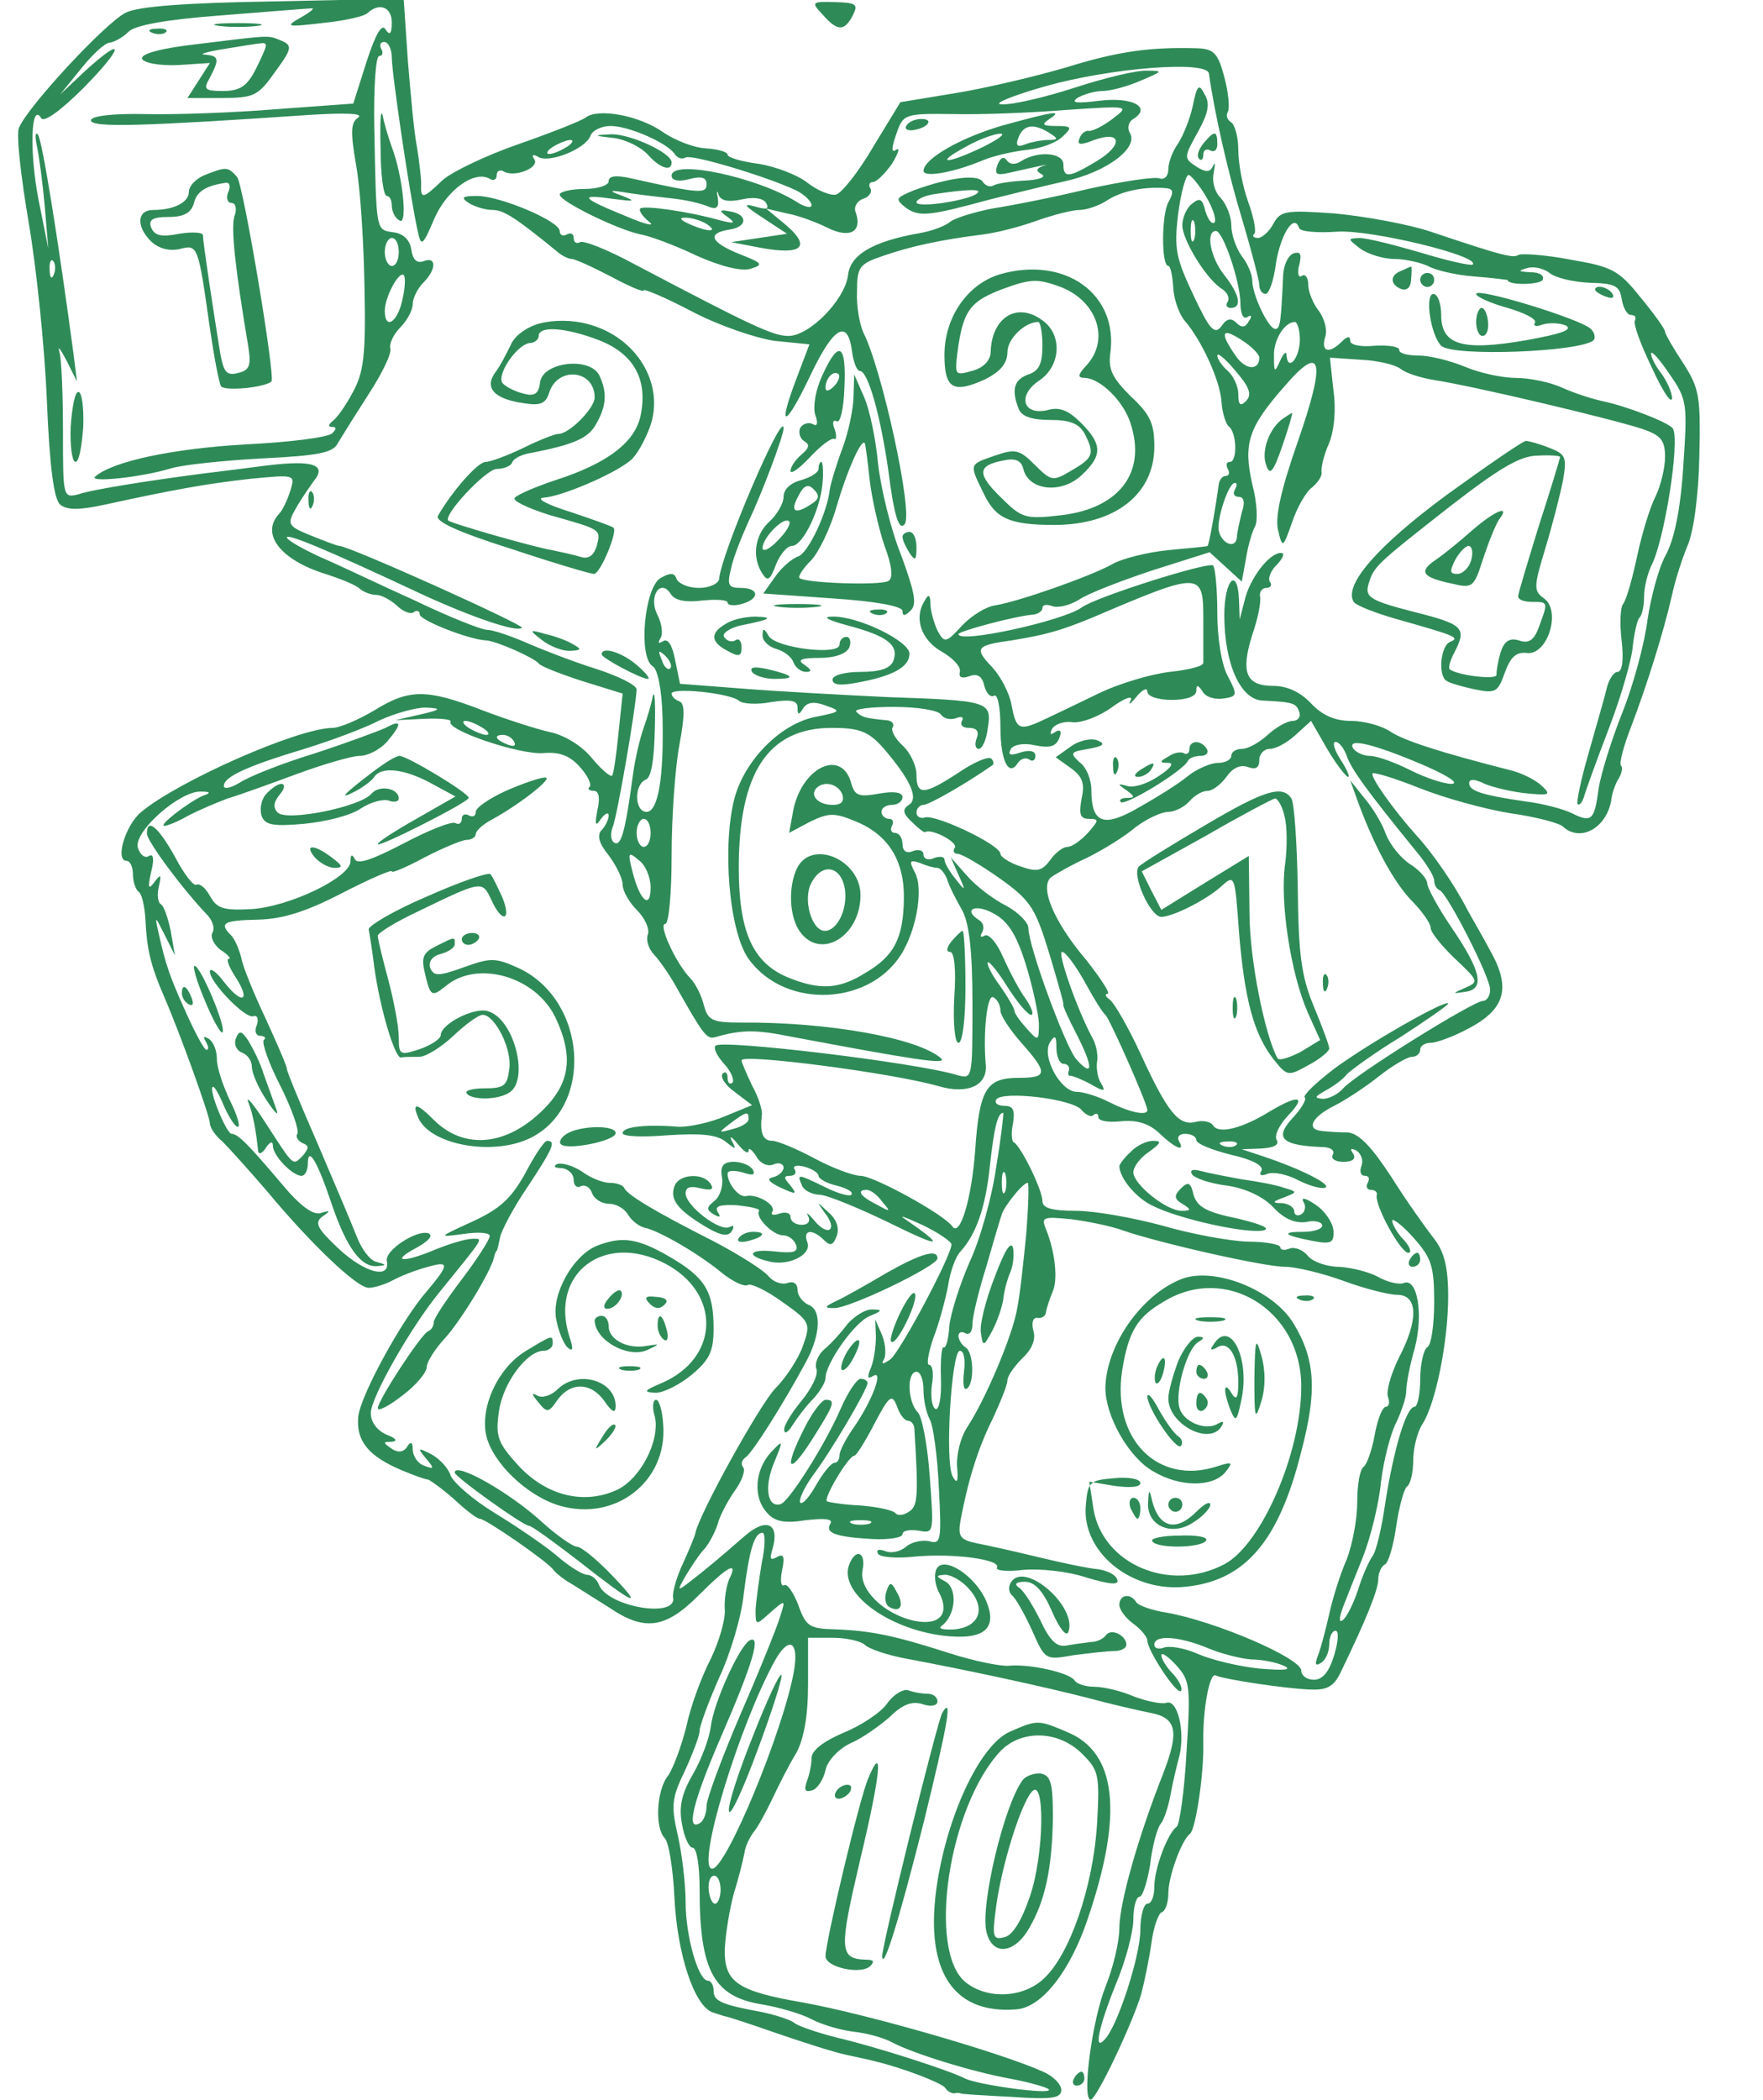 <svg xmlns="http://www.w3.org/2000/svg" viewBox="0, 0, 640, 762"><path d="M45.714 4.572c-7.365 3.556-36.063 34.544-38.857 41.91-1.016 2.54.762 17.78 3.556 34.29 2.793 16.256 5.841 45.466 6.603 64.77 1.016 24.13 2.54 35.56 4.825 37.592 2.54 2.032 6.857 2.032 16.254 0 25.651-5.588 37.08-7.62 53.08-9.398 16-1.524 16-1.524 14.222 4.318-1.016 3.302-2.794 7.112-4.064 8.382-6.857 7.366.508 16.764 16.762 21.844 5.588 1.778 11.175 4.064 12.445 5.334 1.523 1.27 4.063 2.286 6.095 2.286 1.778 0 5.079 1.778 7.365 3.81 2.032 2.032 4.825 3.302 6.095 2.54 1.27-1.016 2.286-.508 2.286.762 0 2.032 17.778 9.144 24.127 9.398 3.809.254 17.524 6.35 19.048 8.382.761 1.016 7.873 3.81 15.746 6.35l14.73 4.572-1.524 14.478c-.762 7.874-1.778 14.732-2.286 15.24-.508.762-4.063-2.286-7.619-6.604-3.555-4.318-9.905-8.128-14.984-9.144-4.571-1.016-15.746-4.572-24.381-7.874-20.317-7.874-26.667-7.874-39.365 0-5.587 3.302-12.444 6.35-15.238 6.35-12.952.254-55.873 19.304-69.333 30.48-5.842 4.826-9.651 17.78-5.334 17.78 1.27 0 2.286 2.286 2.286 4.826 0 2.794 1.016 5.588 2.032 6.35 1.27.762 2.285 5.588 2.539 10.668.508 10.16 1.778 16.002 6.858 27.686 5.841 13.462 16.507 43.18 16.507 45.72 0 1.524 2.032 4.572 4.572 6.604 2.286 2.286 9.397 10.16 15.746 17.526 16.254 19.558 33.016 35.56 37.333 35.56 2.032 0 6.096-1.27 8.889-2.794 2.794-1.524 8.635-3.81 12.699-4.826 7.873-2.286 7.619-.762-.508 8.89-9.143 10.414-24.381 38.354-24.889 45.72-.762 8.636 3.809 14.224 16 19.304 4.317 1.778 8.381 3.302 9.397 3.302.761.254 5.079 3.302 9.396 7.112 4.318 4.064 8.381 7.112 9.397 7.112 2.032 0 24.889 15.748 26.667 18.542 1.016 1.27 3.809 3.556 6.603 5.08 2.794 1.778 8.889 5.588 13.714 8.636 12.699 8.636 20.318 7.62 32.254-4.318 10.921-10.922 14.73-12.954 11.175-5.842-1.016 2.54-1.778 7.366-1.524 10.922.254 3.556-2.032 11.43-5.079 17.78-3.302 6.35-7.365 17.272-8.889 24.638-1.778 7.112-4.826 15.24-6.603 17.78-4.318 5.334-4.826 19.05-1.27 22.606 1.524 1.524 3.047 11.176 3.555 21.59 1.016 20.574 7.112 39.116 13.715 41.656 2.285.762 4.571 1.524 4.825 1.524.508 0 8.381 2.54 17.778 5.842 9.651 3.302 21.333 7.112 26.159 8.128 4.825 1.016 9.396 2.032 10.158 2.286 9.905 2.286 24.381 7.874 25.651 9.652.762 1.27 2.286 2.032 3.302 2.032.762-.254 1.777-.254 2.285 0 .254.254 8.635.762 18.54 1.27 14.476 1.016 18.032.508 18.032-2.54 0-2.032-3.048-5.08-6.603-6.604-15.238-6.858-63.492-20.828-87.365-25.146-23.619-4.064-28.445-7.366-28.191-19.304.254-5.588 1.778-14.732 3.302-20.32 1.777-5.588 3.301-11.938 3.809-14.478.254-2.286 1.778-5.588 3.302-7.62 1.524-1.778 4.571-7.366 6.857-12.192 2.286-4.826 6.095-12.446 8.635-16.51 2.794-5.08 4.317-13.462 4.317-24.892v-17.018h8.889c5.08 0 10.413 1.27 11.683 2.54 1.524 1.524 8.381 3.81 15.238 5.08 21.841 4.064 50.032 10.16 65.778 14.224 8.381 2.286 18.539 4.572 22.349 5.334 9.905 1.778 10.92 6.604 5.079 21.844-9.143 23.114-16 47.244-16 56.388 0 4.826-2.285 14.478-5.079 21.336-4.826 12.192-8.635 40.894-5.333 40.894 2.031 0 14.73-26.67 18.285-38.1 1.27-4.826 3.048-13.462 3.81-19.05.762-5.588 2.539-10.668 3.809-10.922 1.27-.508 2.286-3.556 2.286-6.858 0-6.096 4.825-19.304 7.873-21.59 2.032-1.524 5.079-21.59 4.825-33.02-.254-11.938 2.286-25.908 4.572-24.384 2.54 1.27 25.397 4.826 34.54 5.08 5.841.254 8.38-1.27 10.666-6.096 9.397-19.304 13.714-30.226 13.714-33.782 0-2.286 1.016-4.826 2.54-5.588 1.27-.762 3.048-7.112 4.064-14.224 1.016-6.858 2.793-13.208 3.809-13.97 1.27-.762 2.286-5.08 2.286-9.398 0-4.572 1.524-10.414 3.301-13.208 4.826-7.366 9.397-29.972 9.397-46.482 0-10.668-1.524-16.256-5.079-20.828-2.794-3.556-9.905-13.462-15.492-22.352-7.111-10.922-11.683-15.748-15.746-16.256-3.048 0-7.365-.254-9.397-.508-6.095-.508-3.81-5.08 4.317-9.144 4.064-2.032 11.429-6.858 16.508-10.922 4.826-3.81 10.159-6.858 11.683-6.858 1.778 0 3.048-1.27 3.048-2.54 0-1.524 1.777-2.54 3.809-2.54s8.381-2.286 13.968-5.334c12.953-6.858 15.238-14.478 7.873-27.686-2.793-5.334-6.857-12.192-8.635-15.494-4.571-8.89-12.444-20.32-18.285-26.67-8.889-9.906-17.016-21.59-16-22.606.508-.508 8.127 1.778 17.016 5.334 8.888 3.556 23.619 7.62 33.015 9.144 9.143 1.27 17.778 3.556 19.048 4.826 6.349 5.842 15.746.508 17.524-9.398.254-2.54 1.524-6.35 2.794-8.128 1.015-1.778 1.523-4.064.761-4.572-.761-.762 1.016-7.366 3.81-14.478 5.587-14.732 11.683-34.036 14.73-47.498 1.016-4.826 3.556-12.954 5.587-17.78 2.286-5.08 4.064-18.796 4.318-32.512.508-21.844 0-24.638-5.841-33.782-3.556-5.334-6.604-10.668-6.604-11.43 0-1.016-4.063-6.604-8.888-12.446-7.873-9.906-10.413-11.176-25.397-13.716-9.143-1.778-17.524-2.286-18.794-1.778-2.032 1.27-4.825.762-32-8.382-8.381-2.794-24.127-5.588-34.794-6.604-17.777-1.27-19.809-1.016-22.349 3.81-1.524 2.794-4.063 5.08-5.587 5.08s-2.286-.762-1.27-1.524c.762-.762-.254-6.096-2.286-11.684-2.031-5.588-3.555-13.97-3.555-18.796 0-4.572-1.27-9.144-2.54-9.906-1.524-1.016-2.032-2.54-1.27-3.81s.254-7.112-1.27-12.7c-2.285-8.636-3.809-10.16-9.65-10.414-17.016-.508-28.699 1.016-47.492 6.858-11.175 3.302-29.461 7.62-40.381 9.398l-20.064 3.302-9.905 16.256c-5.333 9.144-11.428 16.764-13.46 17.272-2.032.508-6.857-1.524-10.413-4.318-3.555-2.794-11.428-5.842-17.777-6.858-6.096-.762-11.175-2.286-11.175-3.302s-3.556-2.032-7.873-2.286c-4.571-.254-11.429-3.048-15.492-5.842-8.635-6.096-23.619-8.89-28.191-5.334-1.777 1.27-12.698 5.588-24.381 9.652-11.682 4.064-23.873 9.906-27.428 12.954-7.365 7.112-8.127 7.112-7.873 1.27 0-2.286-.762-8.382-1.524-13.208-1.016-4.826-2.286-19.05-3.302-31.242l-1.523-22.606-46.984 1.016c-31.746.508-49.27 1.778-53.842 4.064zm63.492 1.778c-5.841 3.302-5.333 3.556 7.619 2.032 7.619-.762 14.985-2.286 16.508-3.556 4.318-4.064 8.889-2.286 8.889 3.302 0 4.318-.762 4.826-2.285 2.54-1.27-2.286-3.556 1.524-6.858 11.684l-4.825 15.24-27.937 2.032c-15.238 1.27-36.825 2.032-47.492 1.778-12.698-.254-19.809.762-19.809 2.286 0 2.794 20.317 2.032 80-2.032 12.698-.762 19.047-.508 17.016 1.016-2.794 1.778-2.794 5.334-.762 17.272 1.524 8.128 2.793 28.194 3.047 44.45.508 24.638-.254 30.734-4.317 38.1-2.54 4.826-5.841 9.398-7.365 10.414-1.524 1.27-1.524 2.032 0 2.032s1.524.762 0 2.286-15.746 3.302-31.746 4.064c-26.159 1.524-48 6.096-54.349 11.684-2.54 2.286 17.016.254 27.682-3.048 4.318-1.27 19.048-2.794 32.762-3.556 20.826-1.016 25.905-2.032 27.683-5.588 1.523-2.54 6.603-10.668 11.174-17.78 4.826-7.366 8.381-14.732 7.873-16.51-.508-1.524 1.016-5.08 3.556-7.62s4.571-6.35 4.571-8.636c0-2.032 1.778-5.588 3.81-7.62 4.825-4.826 4.825-9.652.254-7.874-2.54 1.016-4.064-.508-4.572-4.064s-2.793-5.842-6.349-6.35c-6.603-1.016-6.349.508-7.111-38.1-.254-14.224.508-25.908 1.778-25.908s1.524-1.27.762-2.54c-.762-1.524-.254-2.54 1.016-2.54 1.523 0 2.793 2.54 2.793 5.588 0 5.588 6.349 49.022 9.397 62.992 1.27 5.842 1.778 5.588 6.095-4.572 4.572-10.414 14.73-17.78 20.318-14.224 1.27.762 2.285 0 2.285-1.524s1.27-2.032 2.54-1.27c3.81 2.286 12.953-1.27 11.175-4.318-1.27-1.778-.508-2.032 1.27-1.016 3.809 2.54 17.269-2.794 19.047-7.62.762-2.032 4.064-3.556 7.365-3.556 6.603 0 21.08 6.35 23.365 10.414 1.016 1.27 2.54 1.778 3.81 1.016 2.286-1.27 29.206 6.858 40.127 11.938 3.048 1.524 5.587 4.064 5.587 5.334 0 1.27-2.539.762-5.587-1.27-14.222-8.89-45.206-15.494-45.206-9.398 0 1.778 2.539 2.286 6.349 1.27 4.571-1.27 6.349-.508 6.349 1.778 0 3.556-2.286 3.556-27.175-2.032-5.587-1.27-8.381-1.016-8.381 1.016 0 1.524-4.063 2.794-8.889 2.794-4.825 0-8.888 1.016-8.888 2.032 0 2.54 21.587 12.954 29.46 14.478 3.048.508 12.19 3.81 20.063 7.62 9.143 4.064 16.508 5.842 19.81 4.826 4.825-1.524 4.317-2.032-4.064-5.334-10.666-4.318-11.936-7.62-3.555-8.89 6.603-1.016 6.603-5.588 0-6.604-3.81-.762-4.064-.254-.762 2.032 3.048 2.286 2.54 2.54-2.54 1.27-11.682-3.302-27.936-5.588-29.206-4.318-.508.762.762 2.794 3.302 4.826 2.285 1.778-1.27 1.016-8.381-2.032-16.254-6.604-17.524-8.128-5.08-6.35 8.127 1.016 8.889 1.016 3.81-1.016-5.588-2.032-5.08-2.286 2.539-1.016 4.826.762 12.445 1.524 16.508 2.032 4.318.508 9.651 1.778 11.937 2.794 3.048 1.27 4.063.508 3.555-3.048-.507-2.54-.254-3.048.254-1.27.762 2.286 3.556 2.794 8.381 1.778 4.318-1.016 7.873-.508 8.889 1.27 1.27 2.286.254 2.54-4.063 1.27-4.572-1.27-3.81-.254 2.793 4.064l8.889 5.842-10.158 1.524-10.159 1.524 10.667 2.032c14.984 2.794 18.539-.254 9.396-8.128l-7.365-6.096 7.619 1.778c4.318.762 10.921 3.302 14.984 5.334 7.873 3.81 12.445 1.27 9.905-5.842-.762-1.778.508-4.064 2.794-4.826 2.286-.762 3.301-2.54 2.54-3.81-.762-1.27-.254-2.286 1.015-2.286 1.27 0 4.318-3.048 6.858-6.604 2.285-3.81 3.047-6.096 1.523-5.08-1.777 1.27-1.777-.508 0-5.588 2.54-7.366 2.794-7.62 20.826-7.366 10.158.254 28.698-.508 41.143-1.524 22.857-1.524 22.857-1.524 16.508 3.302-3.302 2.54-7.366 4.572-8.635 4.318-1.016-.254-2.794 1.016-3.302 2.794-1.016 2.286.254 2.54 5.333.508 9.905-3.556 10.667 1.778 1.016 7.62-10.158 6.096-12.19 6.35-12.19 1.27 0-4.318-9.143-5.08-15.238-1.27-2.286 1.524-4.318 1.27-5.334-.254s-2.285-1.016-3.301 1.524c-1.27 3.556-.508 4.064 4.063 3.048 11.175-2.54 16-3.556 12.445-2.54-2.54 1.016-2.794 1.778-.508 3.048 1.778 1.016-1.016 2.032-6.095 2.286-5.08.254-10.159 1.016-11.429 1.778-1.27.762-3.048 0-3.81-1.27-1.777-3.048-12.698-1.524-25.142 3.048-6.604 2.794-6.858 3.048-2.794 6.35 4.825 3.302 8.127 3.048 30.476-3.048 7.111-1.778 19.302-4.826 27.175-6.604 15.238-3.302 26.92-12.192 23.619-17.526-1.016-1.778-.508-4.064 1.27-5.08 6.857-4.318-.508-8.128-12.445-6.604-8.127 1.016-10.413.762-7.873-1.016 2.032-1.27 6.349-2.54 9.143-2.54 3.048 0 9.397-1.778 13.968-3.81 7.873-3.302 8.127-3.556 2.286-3.556-3.556-.254-15.238 2.54-26.159 6.096-10.92 3.556-22.857 6.35-26.666 6.096-3.81 0 3.555-3.048 16-6.604 23.619-6.604 58.412-9.398 59.174-4.572 2.032 14.478 7.111 36.83 12.191 53.34 3.301 11.176 6.095 21.844 6.095 23.368 0 1.778 1.016 3.302 2.286 3.302 1.269 0 3.047-5.08 3.809-11.43 1.778-10.414 6.603-18.034 8.381-12.446.508 1.27 6.603 1.778 13.968 1.27 12.191-.762 52.064 8.89 49.016 11.938-.508.508-8.889-1.27-18.793-4.318-9.651-2.794-19.556-5.334-22.35-5.334-4.317.254-4.317.254.254 3.81 2.794 2.032 8.381 3.81 12.445 3.81 3.809 0 9.397 1.27 12.19 2.54 2.54 1.524 10.159 3.302 16.762 3.81 6.857.508 12.191 1.27 12.191 1.27 0 2.032 11.682 1.778 12.698 0 .762-1.524-1.016-2.794-4.317-2.794-4.572-.254-4.826-.508-1.27-1.524 2.539-.762 6.095.254 8.127 1.778 2.031 1.778 8.635 3.302 14.476 3.556 9.143.254 10.921 1.016 11.682 5.842.508 3.302 2.032 5.842 3.302 5.842 1.524 0 2.032.762 1.524 2.032-.762 1.016 2.032 8.636 6.095 17.018 3.81 8.382 7.111 13.462 7.365 11.176 0-2.032-1.778-6.096-3.809-8.89-2.032-2.54-3.81-5.842-3.81-7.366 0-1.27 3.048 2.032 6.603 7.366 6.603 9.398 6.603 10.922 5.08 33.782-1.016 15.748-3.302 26.416-6.35 32.004-2.539 4.572-5.333 14.986-6.603 23.368-1.016 8.382-5.079 23.622-9.143 33.782-4.063 10.16-7.873 22.606-8.634 27.686-1.524 11.43-2.54 12.446-9.651 8.89-3.048-1.524-10.667-3.556-17.016-4.318-15.746-2.286-20.318-3.81-20.318-6.604 0-1.524 1.778-1.524 4.572-.254 2.285 1.27 9.143 3.048 14.984 3.81 9.651 1.016 10.413.762 6.857-2.54-2.032-2.032-7.365-4.826-11.936-5.842-24.889-6.35-38.35-10.668-43.175-13.97-3.048-2.032-9.397-3.81-14.222-3.81-5.842 0-10.413-2.032-14.476-6.35-3.81-4.064-8.635-6.35-13.715-6.35-9.905 0-11.936-4.826-7.619-18.542 2.032-5.842 3.302-12.192 2.794-13.97-.254-1.524.762-3.048 2.286-3.048 1.523 0 2.285-1.016 1.269-2.286-.762-1.27.508-4.318 2.794-6.35 2.032-2.286 2.794-4.064 1.27-4.064-4.318 0-11.429 9.398-13.206 17.272l-1.778 6.858-.254-7.112c-.508-12.192-5.334-7.366-5.334 5.588 0 17.526 5.842 30.734 13.969 30.988 11.174.508 12.19 1.016 13.206 4.064.762 1.778-.508 3.302-2.286 3.302-2.031 0-6.095 2.286-9.143 5.08-3.047 2.794-7.111 5.08-9.396 5.08-2.032 0-3.81 1.016-3.81 2.54 0 1.27-2.032 2.54-4.825 2.54-2.54 0-7.365 2.032-10.667 4.572-3.302 2.794-11.428 7.874-17.778 11.43-12.952 7.62-17.524 6.096-17.524-6.096 0-3.81-1.777-8.382-4.317-10.16-3.556-3.302-3.302-3.81 3.302-4.826 5.333-1.016 6.349-1.778 3.301-3.048-2.286-1.016-6.857 0-9.905 2.286l-5.333 3.81 5.333 3.81c4.318 3.048 5.334 5.588 4.064 11.176-1.016 5.842-.508 7.366 2.794 7.366 3.555 0 3.555.508-.508 5.08-2.54 2.794-5.842 5.08-7.365 5.08-1.778 0-4.572 2.286-6.35 4.826-3.047 4.064-4.825 4.318-10.666 2.286-4.064-1.27-7.365-3.556-7.365-4.572 0-3.302-23.619-14.478-27.429-13.208-1.524.508-3.048-.254-3.048-1.778s1.27-2.794 2.54-2.794c2.032 0 15.746-7.874 25.143-14.478.508-.508.254-1.524-.508-2.286-1.016-1.016-6.349 1.27-11.936 5.08-12.445 8.128-15.239 8.382-15.239.762 0-3.302-2.285-8.128-5.079-10.668-2.794-2.54-4.317-5.588-3.555-6.604.761-1.27-.508-2.54-2.54-2.54-7.365-.762-8.635-1.016-10.667-3.048-1.016-1.016 5.08-1.778 13.714-1.778 8.381 0 16.254 1.27 17.016 2.794 1.016 1.524 3.556 2.032 5.588 1.27 2.031-.762 2.793-.254 2.031 1.016-.762 1.524.254 2.54 2.54 2.54 2.794 0 3.81 1.27 2.794 3.81-.762 2.032-.508 3.81.762 3.81 1.269 0 2.793-3.302 3.301-7.62 1.524-9.652.254-9.906-36.317-11.176-16-.762-39.365-2.032-52.318-3.048l-23.111-1.778-1.778-8.636c-1.016-5.334-2.539-7.874-4.317-6.858s-2.032.762-1.016-1.016c1.016-1.524.508-5.334-1.016-8.382-3.555-6.604 1.016-13.716 4.826-7.62 1.523 2.286 5.333 3.048 11.428 2.286 5.08-.508 9.143-.254 9.143.762s2.286 1.27 5.079.508c6.604-1.778 6.604-5.842-.254-5.842-4.571 0-5.079-1.016-3.555-7.112.762-3.81 3.809-11.43 6.349-17.018 4.825-10.16 12.698-30.988 12.698-33.782 0-7.366-22.857 45.974-23.365 54.61-.254 1.778-3.555 3.302-7.365 3.302-3.809 0-7.365-1.524-8.127-3.302-.762-2.286-2.285-2.286-5.841-.254-5.841 3.556-8.127 28.702-2.794 32.004 1.778 1.016 3.302 8.382 3.556 18.542.508 21.59-1.524 34.29-5.841 34.29-4.318 0-4.572-9.906-.254-11.684 2.031-.762 3.047-7.112 3.301-18.288.254-9.398 0-14.732-.762-11.938-.508 2.794-2.031 7.874-3.301 11.43s-3.048 10.922-3.81 16.51c-2.793 20.828-4.317 26.67-6.857 25.146-1.27-.762-1.524-3.302-.508-5.842 1.524-3.556 8.381-43.18 8.635-49.784 0-1.524-6.603-4.826-14.476-7.366-8.127-2.54-19.302-6.858-25.143-9.398-5.841-2.54-12.444-4.826-14.476-4.826-2.286 0-14.222-4.826-26.413-10.668-12.444-5.588-27.682-12.954-34.286-15.748-6.603-3.048-11.936-6.096-12.19-7.112 0-1.524 12.698 3.556 49.524 20.828 17.778 8.128 34.032 13.716 35.809 11.938 1.016-1.016-62.73-29.718-66.285-29.718-.762 0-5.334-1.778-10.413-3.81-8.127-3.302-8.635-4.064-5.587-9.398 1.777-3.302 4.825-7.62 6.603-10.16 5.079-6.096 0-7.874-16.762-5.842-7.873 1.016-17.778 2.286-22.095 2.794-18.032 2.286-41.143 5.842-46.223 7.62-5.841 1.524-5.841 1.27-5.841-22.606 0-13.208-.508-26.416-1.27-28.956-.762-2.54.254-1.27 2.54 3.048l3.81 7.62-1.27-10.16c-5.334-39.878-11.429-78.232-12.953-79.502-1.016-1.016-1.016 1.016-.254 4.572s2.032 13.208 2.794 21.59l1.27 15.24-3.556-17.78c-3.301-17.018-2.793-35.814 1.016-29.464 1.016 1.524 6.857-2.54 15.492-11.176 14.73-14.986 14.984-19.304.254-5.842l-8.889 8.382 7.619-9.398c4.064-5.08 8.635-9.398 10.413-9.398 1.524-.254 4.571-1.778 6.603-3.81 2.286-2.54 13.714-4.572 33.778-6.096 16.508-1.27 31.492-2.54 32.762-2.54 1.524-.254-.254 1.27-3.81 3.302zm96.508 46.99c-2.031 1.27-4.825 2.54-6.349 2.54-1.27 0-.762-1.27 1.27-2.54s5.079-2.54 6.349-2.54c1.524 0 .762 1.27-1.27 2.54zm149.08 16.764c-2.54 2.54-22.096 5.588-22.096 3.302 0-1.016 3.048-2.54 7.112-3.048 11.936-1.778 16.761-1.778 14.984-.254zm-98.286 11.176c4.571 3.048.508 3.048-6.349 0-3.302-1.524-3.81-2.286-1.27-2.286 2.032 0 5.587 1.016 7.619 2.286zm-111.746 10.16c0 2.794-1.016 5.08-2.54 5.08-1.27 0-2.539-2.286-2.539-5.08s1.269-5.08 2.539-5.08c1.524 0 2.54 2.286 2.54 5.08zm-125.206 8.128c-.762 2.032-1.524 1.27-1.524-1.524-.254-2.794.508-4.318 1.27-3.302.761.762 1.015 3.048.254 4.826zm126.476 9.398c-1.778 8.128-6.349 10.922-6.349 3.81 0-4.826 5.079-14.478 6.857-12.954.762.762.508 4.826-.508 9.144zm97.27 133.604c-.762.762-2.286-.508-3.048-3.048-1.524-3.556-1.27-3.81 1.27-1.524 1.778 1.778 2.539 3.81 1.778 4.572zm24.888 11.684c1.27 1.27 6.858 1.524 11.937.508 7.111-1.016 9.397-.508 9.397 2.032 0 2.794.508 2.794 2.032.254 1.523-2.286 4.063-2.54 8.127-1.016 5.841 2.032 5.587 2.286-3.302 4.064-12.698 2.286-25.905 15.494-29.714 29.464-4.572 17.272-2.032 48.514 5.079 58.42 13.46 18.796 45.46 17.018 56.381-3.302 5.079-9.398 6.857-22.606 4.063-27.94-2.285-4.318-2.031-4.826 1.778-3.556 2.286 1.016 5.08 1.778 6.349 1.778 1.016 0 2.794 2.032 3.556 4.318.762 2.54 3.302 7.366 5.333 10.922 2.54 4.572 3.81 14.224 3.81 34.036 0 27.432 0 27.432-5.587 25.908-14.985-4.572-85.334-12.954-87.619-10.668-1.016.762.507 3.81 3.047 6.604s3.81 5.842 3.048 6.858c-1.016.762-1.778 0-1.778-1.778s-.762-2.54-1.778-1.524.762 4.064 4.318 6.604l6.349 4.826-9.905 4.064c-5.333 2.286-12.698 3.81-16.508 3.81-12.444-1.016-20.571 0-20.571 2.286 0 1.27 7.365 1.524 16.508.762 11.936-.762 17.524-.254 20.825 2.286 3.81 3.048 4.064 3.048 2.286-.254-1.016-2.032 0-1.524 2.032 1.016 2.285 2.794 4.063 4.064 4.063 2.54 0-1.27 1.27-.254 2.794 2.032 1.27 2.54 4.063 3.81 6.095 3.048 2.032-1.016 3.809-.254 3.809 1.016 0 1.524-1.777 3.048-3.809 3.556-2.54.508-1.524 1.778 2.794 3.81 5.587 2.54 6.095 2.54 3.555-.762-2.54-2.794-2.54-3.556-.254-3.556 1.778 0 2.54-1.016 1.778-2.286-1.016-1.27.762-1.778 3.556-1.016 2.793.762 5.079 2.286 5.079 3.302s3.047 2.794 6.603 3.556c3.81 1.016 6.095 2.286 5.333 3.302-.762.762-5.079-.508-9.65-2.794-9.905-4.826-10.159-4.826-8.381-.762.508 1.778 3.555 3.556 6.603 3.556 3.047.254 14.73 5.08 26.159 10.668 18.031 8.89 19.555 8.382 4.825-1.778-2.794-1.778 0-.762 6.095 2.032 5.841 2.794 10.667 6.096 10.667 7.112 0 4.064-18.286 38.354-22.095 41.656-2.54 1.778-3.556 2.032-2.54.254 1.016-1.524.762-5.588-.508-8.89l-2.54-5.842.254 6.35c0 3.556-.762 8.636-1.778 11.176-1.523 3.556-1.269 4.318.762 3.048 4.064-2.54-.508 9.398-7.111 18.796-2.793 4.064-5.079 8.382-5.079 9.906 0 1.524-.762 2.794-1.778 2.794-1.27 0-4.063 3.556-6.603 7.874-2.54 4.572-5.079 7.366-5.841 6.604-.762-.762 1.27-5.334 4.571-9.906 6.857-9.144 19.81-31.242 19.81-33.528 0-.762-1.016-1.524-2.54-1.524-1.27 0-4.571 4.826-7.111 10.668-5.841 13.462-18.794 33.782-21.841 34.798-4.826 1.524-6.096-6.096-2.54-14.732 3.555-8.636 3.555-8.89-1.016-4.064-5.841 6.35-6.603 16.256-1.524 21.844 2.794 3.302 6.349 4.064 14.222 2.794 6.858-.762 9.905-.508 8.889 1.27-2.031 3.302 1.524 4.826 15.492 5.588 5.842.254 10.667-.508 10.667-1.778s2.54-1.778 5.841-1.27c5.588 1.016 5.588 1.016 4.064-19.558-.762-11.176-2.794-21.844-4.318-23.368-3.809-3.81-4.063-14.732-.508-14.732 1.524 0 2.54 3.048 2.54 6.604s1.016 8.382 2.286 10.668c1.27 2.286 2.793 13.462 3.301 24.892 1.016 19.05.762 20.574-3.555 19.304-2.54-.508-6.349.254-8.381 2.032s-5.587 2.54-7.619 1.524c-2.286-.762-3.302-.508-2.54 1.016.762 1.27 6.857 1.778 13.46 1.016 13.715-1.27 31.493 1.016 29.715 4.064-.508 1.016 3.555 1.524 9.651.762 5.841-.508 16.254.508 22.857 2.794 8.635 2.54 11.936 2.794 11.174.762-.508-1.778-3.555-3.302-7.111-3.81-3.301-.254-12.952-2.286-21.333-4.318-8.381-2.032-18.54-4.318-22.603-5.08-6.096-1.27-6.857-2.54-5.842-8.382 2.794-14.732 6.35-26.162 11.683-36.83 2.794-6.096 5.333-12.192 5.333-13.97 0-1.524 2.54-5.08 5.334-7.874 3.555-3.302 5.079-6.858 4.063-10.16-.762-3.048 0-4.826 1.524-4.572 1.524.254 3.048-.762 3.048-2.032.254-1.524 1.269-4.572 2.285-7.112 2.286-4.572 1.016-14.986-2.285-23.114-1.778-4.318-1.016-4.572 9.142-3.556 6.096.762 14.731 2.54 18.794 4.064 13.206 4.572 51.302 13.208 58.921 13.208 3.809 0 13.46 2.286 21.079 5.08s16.508 5.08 19.556 5.08c7.619 0 7.873 9.144.508 23.114-2.794 5.842-4.572 11.938-3.81 13.97s.254 3.556-.762 3.556c-1.27 0-3.047 4.572-4.063 10.16-1.016 5.588-2.794 10.668-4.064 11.684-1.27.762-2.286 6.35-2.286 12.7s-1.777 15.494-3.809 20.828c-2.286 5.08-5.079 13.97-6.349 19.812-1.27 5.588-3.048 12.446-4.064 14.986-1.27 3.302-1.016 4.064 1.016 2.794 1.778-1.016 3.048-4.064 3.048-6.858 0-2.54 1.016-4.826 2.285-4.826 1.27 0 1.016 3.81-.508 8.89-1.777 5.842-4.063 8.89-7.365 8.89-2.539 0-4.571-1.524-4.571-3.302 0-4.572-31.492-18.034-49.016-21.082-5.079-.762-10.159-2.54-10.921-3.81-2.031-3.302-6.095-2.794-6.095 1.016 0 1.778 2.286 4.826 5.08 6.858 2.793 2.032 5.079 4.826 5.079 6.096 0 3.556 10.667 19.812 12.19 18.288.762-.762-.508-3.556-2.793-6.096-2.54-2.54-4.318-5.588-4.318-6.858 0-1.27 2.54.508 5.334 3.556 5.079 5.588 5.333 7.62 3.809 31.496-.762 14.224-2.54 26.416-3.555 27.178-3.302 2.286-8.127 15.24-8.127 21.59 0 3.556-1.016 6.35-2.54 6.35-1.27 0-2.54 4.318-2.54 9.398 0 9.652-8.381 35.306-12.952 39.878-4.064 4.572-2.286-4.318 4.063-20.066 3.556-8.382 6.35-19.05 6.35-23.622 0-4.318 1.015-8.128 2.285-8.128 1.016 0 2.794-5.334 3.81-11.684.762-6.604 2.54-13.208 3.809-14.732 1.27-1.524 2.794-6.35 3.556-10.414.762-4.318 2.286-10.668 3.301-14.478 2.032-8.89-.761-20.574-4.825-19.05-1.778.508-6.857-.508-11.682-2.286-4.572-2.032-11.175-3.556-14.477-3.556-3.047 0-6.349-1.016-7.111-2.286-1.778-2.794-16.254-6.096-23.873-5.334-3.047.254-12.952-1.778-21.587-4.572-19.81-6.35-28.191-8.128-41.397-8.636-9.397-.254-10.667-1.016-13.46-8.89-1.778-4.572-4.064-7.874-5.08-7.112-1.269.508-1.523-1.778-.761-5.588 1.015-4.826.507-6.096-2.032-4.572-2.286 1.27-2.54.508-1.524-2.794 2.794-9.398-2.032-11.938-10.159-4.826-9.905 8.636-14.222 12.192-19.809 16.51-4.572 3.556-4.826 3.556-1.27-2.54 2.032-3.302 4.825-7.62 6.603-9.398 1.524-1.778 3.81-5.842 4.825-9.144.762-3.048 3.81-8.636 6.35-12.192 2.539-3.556 3.809-7.366 2.793-8.382-.762-1.016-.508-2.54 1.016-3.556 2.54-1.778 13.46-19.05 21.841-34.544 5.334-9.906 5.842-19.05.762-20.828-2.031-1.016-3.809-3.302-3.809-5.334 0-2.286-1.524-3.302-3.556-2.54-2.031.762-5.079-.254-6.857-2.286-1.778-2.286-10.667-7.874-19.809-12.7-21.588-10.922-31.746-17.018-32.762-19.558-.508-1.016-2.794-1.778-5.334-1.778-2.285 0-6.857-1.778-9.904-4.064-3.048-2.032-7.112-3.302-8.889-2.794-1.778.762-1.27 1.524 1.524 1.524 2.285.254 4.317 2.032 4.317 4.318 0 2.032 1.27 3.048 2.54 2.286 1.523-.762 3.301.254 4.063 2.286.762 2.286 3.556 4.064 6.349 4.064 2.54 0 5.588 1.778 6.857 4.064 1.27 2.032 3.81 4.064 5.842 4.572 5.079 1.016 19.301 9.144 27.936 16.256 4.064 3.302 8.381 5.334 9.651 4.572 1.016-.762 6.857 2.032 12.445 6.096 10.158 7.112 10.412 7.874 7.619 15.748-1.524 4.572-6.096 11.684-10.159 15.748-5.587 5.842-27.175 44.704-28.953 52.324 0 .762-2.031 5.588-4.317 10.668-2.54 5.334-4.064 10.922-3.81 12.7 1.778 7.874-23.873 3.556-26.92-4.572-.762-2.032-2.794-3.556-4.318-3.556-1.523 0-6.603-3.048-11.174-7.112-4.572-3.81-14.73-10.668-22.603-15.494-7.873-4.826-14.731-10.922-15.746-13.462-.762-2.54-3.81-5.842-6.858-7.62-5.079-2.54-5.333-2.54-2.031 1.524 3.047 3.556 3.047 4.064-.762 2.54-2.286-.762-4.064-3.556-4.064-5.842 0-2.794-.762-3.048-2.031-1.016-1.27 2.032-3.302 2.286-5.588.762-3.301-2.286-3.301-2.54 0-2.54 2.286-.254 1.524-1.27-1.778-2.54-3.555-1.524-5.841-4.572-5.841-7.874 0-5.588 14.476-31.242 25.397-44.45 16.254-20.066 15.492-18.796 11.429-18.796-2.286 0-8.127 1.778-13.207 3.81-11.936 5.08-16.762 4.572-7.111-.508 4.572-2.54 6.349-4.572 4.318-5.334-4.318-1.27-16 6.35-14.985 10.16 1.27 6.604-7.873 4.318-17.269-4.318-8.127-7.62-9.143-9.652-6.096-11.938 3.048-2.032 2.794-2.286-.508-1.27-2.793 1.016-7.619-2.54-13.968-10.16-12.698-14.986-16.254-18.542-18.54-18.542-1.777 0-8.38-15.748-6.857-17.018.508-.508 2.286 2.54 4.064 6.858 1.778 4.064 4.063 7.62 5.079 7.62s-.254-4.318-2.793-9.398c-2.54-5.334-4.826-11.938-4.826-15.24 0-3.048-1.27-6.35-3.047-7.366-1.778-1.016-2.032-.762-1.016 1.016s1.27 3.048.254 3.048c-.762 0-4.064-6.096-7.365-13.462-5.842-12.954-7.366-17.018-10.159-29.718-1.27-5.588-1.016-5.334 2.286 1.27l3.809 7.62-1.524-8.89c-1.016-4.826-2.539-9.144-3.555-9.652-1.016-.508-1.524-3.302-.762-6.35 1.016-4.572.762-4.826-1.524-1.778-2.286 3.048-2.54 2.286-1.27-3.556 1.27-4.826.762-6.858-.762-5.842s-3.301-.508-4.063-3.048c-1.524-5.842 15.238-20.574 22.857-20.32 3.555 0 3.809.508.762 1.524-4.826 2.032-16.508 10.922-13.968 10.922 1.015 0 4.825-1.524 8.38-3.556 3.81-2.032 10.413-4.826 14.477-6.35 4.317-1.27 15.492-5.334 25.143-8.89 9.65-3.556 20.063-6.604 22.857-6.604 3.047 0 7.365-2.286 9.904-5.08 5.588-6.604 5.588-8.382-.507-5.08-2.794 1.27-14.477 5.588-26.159 9.398-11.683 3.556-23.619 8.382-26.667 10.414-3.301 2.032-5.841 2.54-5.841 1.27 0-3.302 8.127-7.112 29.206-13.462 9.905-3.048 22.095-7.62 27.429-10.414 5.587-2.54 12.952-4.572 16.508-4.572 6.095.254 5.841.762-2.032 2.54l-8.889 2.032 10.667-.508c5.841-.254 9.904.254 9.397 1.016-1.778 3.048 25.396 12.192 33.777 11.43 5.842-.508 9.651 1.016 13.207 5.08 2.793 3.048 4.317 6.35 3.555 7.112-1.016.762-.254 1.524 1.524 1.524s2.286 2.54 1.27 6.858c-1.016 5.588-.762 6.35 1.27 3.302 1.524-2.032 2.793-2.54 2.793-1.27 0 1.524-1.269 4.064-2.539 5.334-1.778 1.778-1.016 4.826 2.539 9.144 2.794 3.81 5.08 8.382 5.08 10.668 0 2.286 2.285 6.35 5.333 9.398 2.794 2.794 4.572 6.858 3.81 8.636-.762 2.032.254 5.08 2.031 7.112 1.778 1.778 5.588 7.112 8.127 11.684 9.905 17.526 11.175 19.304 14.223 18.542 9.65-2.794 14.73-2.794 27.428-.254 44.445 8.382 57.397 10.414 54.603 7.874-8.381-7.366-41.143-13.208-72.635-12.954-10.412 0-11.936-.762-13.46-6.35-.762-3.302-3.048-7.874-4.825-9.652-5.08-5.08-11.937-19.812-9.143-19.812 1.27 0 2.286-11.176 2.286-24.892s1.269-31.75 2.793-39.878c2.032-10.922 2.032-15.24 0-16.002-1.524-.508-2.793-1.778-2.793-2.794 0-2.286 20.825-.254 24.38 2.54zm-92.952 9.906c2.032 1.27 2.794 2.54 1.27 2.54-1.27 0-4.318-1.27-6.349-2.54-2.032-1.27-2.54-2.54-1.27-2.54 1.524 0 4.317 1.27 6.349 2.54zm314.159 17.78c.762 0-.508-2.794-2.794-6.35-2.286-3.556-3.047-6.35-1.778-6.35 1.27 0 3.048 2.286 4.064 5.08 1.524 4.572 7.111 12.446 25.143 34.544 3.809 4.572 6.603 9.144 6.603 10.668 0 1.524.762 3.048 2.032 3.556 2.793 1.27 18.285 31.496 18.285 36.068 0 2.286-1.269 4.064-2.539 4.064-3.556 0-46.73 26.924-50.794 31.75-1.778 2.032-5.079 3.81-7.365 3.81-3.302-.254-3.048-.762 1.016-3.048 2.794-1.524 6.349-4.064 7.619-5.842 1.524-1.524 10.159-7.874 19.809-13.716 9.397-6.096 17.016-11.43 17.016-11.938 0-2.032-28.698 14.224-41.397 23.622-6.603 5.08-11.428 9.652-10.666 10.414.762.762-1.27 4.064-4.318 7.366-6.857 7.366-4.317 10.16 11.429 10.668 2.54.254 3.809 1.27 3.048 2.794-.762 1.27.761 2.54 3.809 2.54 3.302 0 4.825-1.016 3.556-3.048-1.27-1.778-.762-2.032 1.269-1.016 1.778 1.27 2.54 3.556 1.778 5.588s-.254 3.556 1.27 3.556 1.778 1.016 1.016 2.54c-.762 1.27-.254 2.54 1.016 2.54 1.524 0 2.54.762 2.286 1.778-1.016 3.556 8.634 21.082 11.428 21.082 1.27 0 .762-2.032-1.524-4.572-2.539-2.54-4.317-5.842-4.317-7.112 0-1.016 3.555 1.524 7.619 6.096 6.603 7.366 7.619 10.414 7.619 23.368 0 8.128-1.016 15.748-2.54 16.51-1.27.762-2.539 6.096-2.539 11.684 0 5.334-1.016 9.906-2.032 9.906-3.048 0-7.619 15.494-10.667 35.052-1.27 8.89-3.301 17.526-4.571 19.05-1.27 1.778-3.81 7.366-5.334 12.446-1.777 5.334-4.317 10.16-5.587 10.922-1.27 1.016-1.27-.762 0-4.318 1.27-3.302 4.572-11.684 7.365-18.542 2.794-7.112 5.841-19.304 6.603-27.432 1.016-8.128 3.556-17.78 5.588-21.59 1.777-3.81 3.555-8.89 3.555-11.176 0-2.54 1.27-9.398 3.048-15.494 3.301-12.446 1.016-25.654-3.81-23.876-1.777.762-6.095-.254-9.65-2.286-3.302-1.778-9.651-3.302-13.969-3.556-4.317 0-9.397-1.778-11.174-3.81-1.778-2.286-4.826-3.556-6.857-2.794-1.778.762-3.302.508-3.302-.508s-5.333-2.032-11.937-2.032c-6.857-.254-20.571-2.794-30.984-5.842-10.412-2.794-24.381-5.334-31.238-5.334-8.889 0-12.19-1.016-12.19-3.556 0-4.064-7.873-20.066-10.413-21.336-.762-.254-1.016-3.556-.254-6.858.762-4.826 0-6.35-3.048-6.35-2.539 0-3.809-1.016-3.047-2.286 2.032-3.302 27.936-.254 30.984 3.81 1.524 1.778 3.555 2.794 4.317 1.778 1.016-.762 1.778-.508 1.778.762 0 1.524 3.81 2.032 8.381 1.524 5.587-.508 9.905.762 13.714 4.318 5.842 5.588 9.651 7.112 7.112 2.794-.762-1.524.253-2.54 2.285-2.54 2.286 0 4.064 1.016 4.064 2.286s5.587 3.556 12.698 5.334c7.873 1.778 11.937 4.064 10.921 5.842-1.016 1.524 0 2.032 2.285 1.016 2.286-.762 7.112.254 10.921 2.286 4.064 2.032 8.381 3.302 9.905 2.794 2.794-1.016-8.889-6.858-22.603-11.43l-7.619-2.54 7.111-.254c4.317-.254 6.603-1.27 5.587-3.048-1.016-1.524.762-5.334 4.064-8.89 6.857-7.112 4.063-7.874-6.604-1.524-9.904 6.096-18.539 8.382-20.571 5.08-.762-1.27-3.556-2.032-6.349-1.27-6.095 1.524-10.159-3.302-20.064-24.892-4.571-9.906-9.651-18.542-11.174-19.558-1.524-1.016-1.778-2.032-.762-2.032 1.27 0-2.286-5.334-7.619-12.192-11.937-13.97-17.27-26.924-12.699-30.226 1.778-1.27 7.619-4.572 13.207-7.112 5.587-2.794 13.46-7.62 17.269-10.922 4.064-3.048 9.397-5.588 11.937-5.588 2.286 0 5.841-1.778 7.619-3.81 1.778-2.032 4.571-3.81 6.603-3.81 1.778 0 4.826-2.286 6.857-5.08 2.286-3.302 5.08-4.572 7.873-3.556 2.794 1.016 4.064.254 4.064-2.54 0-2.286 1.778-4.064 3.809-4.064 2.286 0 6.35-2.286 9.397-5.08l5.588-5.08 5.841 10.16c3.301 5.588 6.857 10.16 7.619 10.16zm-169.143-10.922c10.159 11.684 13.46 18.796 9.651 21.082-2.286 1.524-2.286 3.048 1.016 6.096 2.285 2.286 4.571 4.064 4.825 3.81 2.286-1.524 11.937 3.556 10.921 5.588-1.016 1.27-.254 2.286 1.016 2.286 1.523 0 8.381 4.064 15.238 8.89 11.428 8.128 12.952 10.922 18.031 27.432 3.048 10.16 5.334 18.288 5.08 18.288-.508 0 1.778 5.08 4.825 10.922 6.095 11.938 6.095 16.002-.254 8.89-4.063-5.08-17.27-40.894-17.27-47.498 0-2.032-3.809-5.842-8.127-8.128-4.571-2.286-10.92-7.112-14.222-10.922l-5.841-6.604 2.794 6.35c2.793 6.096 2.539 6.096-1.016 1.524-2.286-2.794-4.064-5.842-4.064-7.112 0-1.016-1.778-1.27-3.809-.508-2.032 1.016-3.81.254-3.81-1.27s-1.778-2.032-3.809-1.27c-2.286 1.016-3.81 0-3.81-2.54 0-2.286-1.27-4.064-2.794-4.064-1.269 0-1.777-1.27-1.015-2.54.761-1.524.254-2.54-1.016-2.54-1.524 0-2.794-1.27-2.794-2.54 0-1.524 1.778-2.54 3.81-2.54 2.031 0 3.809-1.27 3.809-2.794 0-1.778-3.048-2.286-8.635-1.27-7.111 1.27-8.635.762-9.905-3.556-3.301-12.954-17.777-6.35-21.079 9.398l-1.524 8.382 7.619-4.064c6.857-3.302 8.889-3.302 16.762 0 11.683 4.826 17.524 14.224 17.27 28.194-.254 14.224-3.556 20.574-13.968 26.67-9.651 6.096-16.762 6.35-28.445 1.524-12.444-5.334-17.524-16.51-17.524-39.624 0-34.544 10.667-50.8 33.778-50.8 9.905 0 13.207 1.27 18.286 6.858zm-133.587-1.778c.762 1.524-.254 1.778-2.286 1.016-4.571-1.778-5.333-3.556-1.778-3.556 1.524 0 3.302 1.016 4.064 2.54zm331.174 8.89c7.873 3.556 11.937 6.096 9.143 6.35-3.047 0-9.651-2.286-15.238-5.08s-11.936-5.08-14.476-5.08c-2.286 0-5.08-1.27-6.095-2.794-2.286-4.064 8.381-1.27 26.666 6.604zm-212.063 10.16c.762 2.54-.254 3.81-3.556 3.81-5.079 0-8.381-3.302-5.841-6.096 2.794-2.794 7.873-1.524 9.397 2.286zm-69.588 13.97c0 2.794-1.015 5.08-2.539 5.08-1.27 0-2.54-2.286-2.54-5.08s1.27-5.08 2.54-5.08c1.524 0 2.539 2.286 2.539 5.08zm0 19.812c0 8.382-4.063 4.572-6.603-5.842-1.777-6.858-1.524-7.366 2.286-4.064 2.54 1.778 4.317 6.35 4.317 9.906zm136.127 27.686c2.54 8.128 4.572 17.78 4.826 21.59 0 6.604-.254 6.604-4.318 2.032-2.539-2.794-4.571-5.588-4.571-6.604 0-.762-2.286-4.826-5.333-9.144-3.048-4.064-4.826-7.874-4.318-8.382s3.81 3.556 7.111 8.89c3.556 5.588 7.365 10.16 8.635 10.16 1.016 0 .254-2.54-2.032-5.842-2.285-3.048-5.841-9.906-8.127-14.986-2.285-5.334-5.333-8.89-6.857-7.874-1.269.762-1.777.254-.762-1.27.762-1.524.508-3.302-1.015-4.318-6.096-3.81-1.778-6.096 4.571-2.794 5.587 2.794 8.635 7.366 12.19 18.542zm21.334 6.35c3.301 6.096 6.603 11.43 7.619 12.192 1.524 1.27 15.238 32.258 15.238 34.544 0 2.286-6.603.762-13.714-2.794-3.81-2.032-9.397-3.81-11.937-3.81-5.841 0-12.952-12.954-9.651-18.034 1.778-2.794 2.286-2.286 2.286 2.032 0 3.302 1.27 5.842 2.54 5.842 1.524 0 2.285 1.016 2.032 2.286-.508 1.27-.254 2.286.507 2.032.762 0 4.064 1.27 7.366 3.048 4.825 2.794 5.587 2.794 3.809-.254-1.27-1.778-1.778-5.334-1.524-7.62.508-2.54-.254-6.604-1.778-9.144-5.587-10.414-12.698-30.988-10.92-30.988 1.27 0 4.825 4.826 8.127 10.668zm-30.476 10.668c0 1.778 3.555 7.112 7.619 11.684 9.65 10.922 9.65 12.7-1.016 12.7-11.683 0-14.222 4.064-15.746 25.908-1.27 18.034-5.588 32.258-8.381 27.94-3.048-4.318-28.445-18.288-33.27-18.288-2.54 0-10.159-2.794-16.762-6.35-6.603-3.556-13.46-6.35-15.238-6.35-3.556 0-4.571-3.048-3.81-9.398.254-1.778-1.269-6.604-3.555-10.668-2.032-4.318-3.81-8.382-3.81-9.144 0-2.54 54.858 4.572 71.619 9.398 10.413 3.048 17.778-.254 17.016-7.874-1.016-11.684.508-25.908 2.794-24.384 1.524.762 2.54 3.048 2.54 4.826zm-91.429 39.37c0 1.27-2.54 2.794-5.587 3.556-5.588 1.524-5.588 1.524-1.016-2.032 5.841-4.318 6.603-4.572 6.603-1.524zm89.905 17.272c-1.524 10.922-5.841 26.416-9.651 34.544-3.556 8.128-6.857 18.542-7.365 23.114-.254 4.826-1.27 8.382-2.032 7.874s-1.27 4.572-1.016 11.43-.762 11.684-2.031 10.922c-1.27-.762-1.778-4.572-1.27-8.636.762-4.064.254-7.366-1.016-7.366-1.016 0-.254-4.318 1.524-9.652 2.031-5.08 4.317-13.716 5.333-18.796.762-5.334 2.794-10.922 4.571-12.7 5.588-6.096 9.143-16.002 10.667-31.242 1.524-13.716 2.794-19.05 4.825-19.05.254 0-.761 8.89-2.539 19.558zm87.111-7.874c-.762.762-3.048 1.016-4.825.254-2.032-.762-1.27-1.524 1.523-1.524 2.794-.254 4.318.508 3.302 1.27zm-83.81 16.764c-.762 1.778-1.269.508-1.269-3.048s.507-4.826 1.269-3.302c.508 1.778.508 4.826 0 6.35zm7.619 15.24c-1.015 10.16-2.285 22.352-3.301 27.178-1.524 9.652-11.683 33.528-18.286 43.434-2.286 3.556-3.809 9.652-3.555 13.97.508 5.588 0 6.604-1.524 3.81-3.048-4.826-.508-45.72 2.539-45.72 1.524 0 2.032 3.302 1.524 7.366-.508 4.318-.254 7.112 1.016 6.35 2.794-1.778 2.54-13.208-.508-14.986-1.27-.762-2.539-2.794-2.539-4.064 0-1.524 1.269-1.778 2.539-1.016 1.524.762 2.54-.762 2.54-3.302 0-2.794 2.286-12.192 5.079-21.082 2.54-8.89 5.08-17.526 5.588-18.796.761-2.794 7.619-11.43 9.396-11.43.508 0 .254 8.382-.508 18.288zm-52.317-11.43c3.302 3.81 3.048 3.81-2.032 1.016-6.095-3.048-7.365-5.334-3.555-5.334 1.27 0 3.809 1.778 5.587 4.318zm9.397 79.502c1.27 0 2.286 1.524 2.286 3.048 1.523 24.638 1.269 27.94-2.032 29.972-1.778 1.27-4.064 1.524-4.826.508-.762-1.016-6.349-2.286-12.698-2.794-6.349-.254-11.937-1.27-12.191-1.524-1.269-1.27 7.874-16.51 9.905-16.51.762 0 4.064-5.334 7.365-11.684 5.334-10.16 6.35-10.922 8.127-6.35 1.016 3.048 2.794 5.334 4.064 5.334zm-13.968 37.338c-1.778.508-4.826.508-6.35 0-1.777-.762-.508-1.27 3.048-1.27s4.825.508 3.302 1.27zm-39.112 13.97c-1.015 6.096-2.031 13.716-2.285 17.018 0 6.096 0 6.096 5.333 1.27 5.587-4.826 5.587-4.826 3.556 1.524-1.016 3.556-7.365 19.304-14.223 35.052-6.857 16.002-12.444 30.988-12.444 33.528 0 2.54-1.016 5.588-2.54 6.35-5.079 3.048-2.285-8.128 7.619-30.988 11.683-26.924 14.984-37.846 10.413-35.306-3.81 2.54-12.952 22.606-13.968 31.242-.508 4.064-3.302 11.684-6.349 17.018-4.318 7.366-5.334 12.192-4.064 18.542.762 4.572 2.54 8.382 3.81 8.382 1.523 0 2.539 6.604 2.539 14.986 0 29.718 5.08 39.116 22.857 41.91 5.842 1.016 13.969 3.302 17.778 5.334 3.81 2.032 10.921 4.064 15.492 4.572 4.826.508 10.921 2.286 13.715 3.81 7.619 4.064 28.952 10.668 42.92 13.208 6.857 1.27 12.953 3.048 13.968 3.81 2.032 2.286-25.396-1.524-30.222-3.81-5.841-3.048-32.762-11.684-46.984-14.986-6.857-1.778-13.714-4.064-15.238-5.334-1.27-1.016-6.603-2.794-11.429-3.81-15.238-2.794-17.777-4.064-17.777-7.874 0-2.032-1.016-3.556-2.032-3.556-3.556 0-8.127-16.256-8.127-28.448 0-6.604-1.27-17.272-2.794-24.13-2.539-10.922-2.285-13.716 2.54-23.622 2.794-6.096 5.333-12.7 5.333-14.478 0-1.778 3.302-10.668 7.111-19.304 4.064-8.636 8.127-22.352 8.889-30.226 2.032-16.002 3.81-22.352 6.857-22.352 1.016 0 1.016 4.826-.254 10.668zm162.032 31.242c4.826 2.032 11.937 3.81 15.746 4.064 3.556 0 8.889 1.016 11.683 2.286 3.301 1.524.254 1.778-8.889 1.016-7.619-.762-17.778-3.302-22.349-5.334-4.572-2.032-10.159-3.048-12.191-2.286s-3.555.254-3.555-1.016c0-3.81 9.142-3.048 19.555 1.27zm-150.349 8.128c-3.81 21.59-24.635 71.882-29.714 71.882-6.096 0 9.904-52.324 22.857-75.692 5.079-8.89 8.635-6.858 6.857 3.81zm-26.667 79.502c0 2.794-1.016 5.08-2.031 5.08-1.016 0-2.032-2.286-2.286-5.08s.508-5.08 2.032-5.08c1.269 0 2.285 2.286 2.285 5.08zm-182.095-676.402c3.81.508 9.905.508 13.968 0 3.81-.508.508-1.016-7.111-1.016s-10.92.508-6.857 1.016zm-24.127 2.54c1.778.762 4.064.508 4.825-.254 1.016-.762-.507-1.524-3.301-1.27-2.794 0-3.556.762-1.524 1.524zm16.254 4.064c-13.46 1.524-20.571 3.556-20.063 5.334.761 1.524 6.095 2.54 12.952 2.286l11.682-.762-4.063 6.35-4.064 6.35h12.445c11.682 0 13.206-.762 19.302-9.398 6.349-8.636 6.349-9.652 2.285-11.43-5.079-2.032-3.301-2.032-30.476 1.27zm24.889.508c0 1.016-1.778 4.826-3.81 8.89-3.047 5.842-5.587 7.62-11.682 7.62-6.603 0-7.365-.508-4.826-4.826 3.556-6.858 3.302-7.874-1.777-8.382-2.54 0 .508-1.016 6.857-2.032s12.19-2.032 13.46-2.032c1.016-.254 1.778 0 1.778.762zm336.508 21.844c-1.016 4.826-3.556 10.922-5.333 13.716-2.032 2.794-3.556 6.858-3.556 9.398s-1.524 3.81-3.048 3.302c-1.777-.762-13.46 1.016-26.158 3.81-12.445 3.048-28.191 6.096-34.794 7.112-6.349 1.27-13.206 3.302-15.238 4.826-1.778 1.524-6.603 3.302-10.921 4.064-17.27 3.048-25.397 7.874-26.158 15.494-1.27 8.89-13.969 21.844-21.588 21.844-5.587 0-13.206-3.556-56.127-26.162-9.397-5.08-18.285-8.636-19.555-7.874-1.27.762-2.286 0-2.286-1.524s-1.016-2.032-2.54-1.27c-1.27.762-2.539.254-2.539-1.27 0-3.556-21.588-12.7-29.969-12.7-5.333 0-6.095.508-3.047 2.54 2.031 1.27 5.841 2.54 8.635 2.54 4.063 0 8.381 2.794 23.619 15.24 1.777 1.524 4.063 2.54 5.079 2.54 1.27 0 7.365 2.794 14.222 6.35 6.603 3.556 11.937 5.842 11.937 5.08 0-.762 7.873 2.54 17.524 7.62 9.65 5.08 23.111 9.652 29.968 10.668l12.698 1.27-4.825 12.7c-7.111 18.796-3.81 17.526 5.333-1.778 8.381-17.526 13.461-20.32 14.984-8.128.508 3.81 1.778 6.858 2.794 6.858 3.048 0 7.619 16.764 10.413 36.576 2.031 16.002 3.809 21.59 5.841 19.05 3.302-3.556-8.127-56.134-14.984-69.596-1.27-2.794-2.54-9.398-2.286-14.732 0-9.144.762-10.16 9.905-13.208 9.651-3.302 19.809-5.588 35.809-7.62 4.318-.508 12.699-2.54 19.048-4.826 6.349-2.286 13.46-4.064 16-4.064 2.54 0 7.111-1.524 10.159-3.556 5.079-3.302 13.46-5.08 21.587-4.318 2.286.254 2.54 1.524.508 5.08-2.54 4.826-2.54 23.114 0 23.114.762 0 1.524 3.556 1.778 7.874.254 4.572 2.285 9.906 4.317 12.192 6.095 7.112 12.699 21.59 13.207 29.21.254 4.064 1.523 7.874 2.539 8.89 3.048 2.032 3.302 12.954.508 12.954-1.27 0-1.524 1.016-.762 2.54.762 1.27.508 2.54-.762 2.54-1.269 0-2.285 1.524-2.539 3.048-1.016 7.874-3.556 22.352-4.064 22.352 0 .254-6.603.762-14.222 1.524s-16.762 3.048-20.317 5.08c-7.62 4.318-34.286 13.716-42.667 14.986-3.302.508-8.635 3.81-11.937 7.366-5.841 6.35-6.349 6.35-8.889 1.778-1.269-2.794-2.539-7.112-2.539-9.652 0-3.302-.762-3.81-2.032-1.27-4.063 6.096-1.524 14.224 6.095 18.542 4.064 2.286 7.111 5.588 6.603 7.366-.507 2.032.762 2.54 3.556 1.524s4.571 0 5.333 3.556c.762 2.794 2.286 4.318 3.556 3.556 1.27-.762 2.286 4.318 2.286 11.43 0 12.192 3.047 18.288 6.349 12.954 1.016-1.524 2.793-2.032 4.063-1.27 1.27 1.016 2.286.254 2.286-1.27 0-1.778-2.032-2.286-5.333-1.27-3.81 1.27-4.826 1.016-3.556-1.27 1.016-1.524 4.572-2.286 8.889-1.27 5.079 1.016 7.365.508 8.635-2.54 1.016-2.54.508-3.556-1.524-2.286-1.778 1.27-2.032.762-1.016-1.27 1.27-1.778 4.572-2.794 7.619-2.286 3.048.254 9.397-2.032 14.223-5.588 4.571-3.302 7.619-4.318 6.603-2.286-1.016 1.778 0 1.27 2.031-1.27 2.286-2.794 4.064-3.556 4.064-2.032 0 1.778 3.809 3.048 8.889 3.048 5.333 0 8.889-1.27 8.889-3.302 0-2.286.508-2.286 2.285.254 1.016 2.032 4.572 3.048 7.619 2.54 5.08-.762 5.08-1.27 1.524-8.128-2.285-4.064-3.809-13.97-3.809-22.86 0-8.89-.762-16.51-1.524-17.272-1.524-1.524-42.667 11.43-47.746 15.24-6.603 4.826-44.698 13.208-44.698 9.652 0-1.016 20.571-6.604 27.428-7.112 1.524-.254 3.048-1.27 3.048-2.286 0-1.27 1.524-1.524 3.555-.762 2.032.762 6.349-.254 9.651-2.286 3.302-2.286 15.238-6.858 26.667-10.668l20.825-6.604 5.841 5.334 5.842 5.334 1.523-8.382c.762-4.826 2.286-9.906 3.302-11.684 1.016-1.778.762-8.636-1.016-15.24-3.301-14.732-1.524-20.574 11.683-35.56 13.714-16.002 15.238-9.652 4.571 20.828-5.841 16.764-8.127 26.924-6.857 31.496 1.524 6.604 1.778 6.35 5.079-3.048 1.778-5.334 5.08-11.176 7.365-12.7 2.032-1.778 3.556-4.064 3.302-5.334-.254-1.524.762-6.096 2.54-10.16 2.031-4.572 2.793-12.446 1.778-19.558l-1.27-11.938 11.174.762c6.096.254 12.445 1.778 14.476 3.302 1.778 1.524 7.366 3.302 12.191 4.064 14.73 2.286 64 13.97 75.683 17.78 6.603 2.286 8.126 4.064 8.126 10.16 0 3.81-1.523 10.16-3.301 13.97-2.032 3.81-5.08 13.716-6.857 22.098-1.778 8.382-4.064 16.256-5.08 17.272-1.016 1.27-1.269 7.112-.508 13.462.762 6.604.254 11.176-1.523 11.176-1.27 0-3.048 2.54-3.81 5.588-.762 3.302-3.809 13.716-6.603 23.622-2.794 9.652-4.572 18.034-4.064 18.796.762.508 1.524-.508 2.286-2.54.508-2.032 4.572-13.208 9.143-25.146 4.571-11.938 8.381-25.4 8.635-29.972.508-4.318 1.524-8.89 2.286-9.906 1.015-.762 1.777-4.318 1.777-7.62 0-3.556 1.27-8.382 2.54-11.176 4.825-8.89 10.667-45.974 7.873-50.038-1.778-2.286-17.016-8.128-25.651-9.906-3.555-.762-9.904-2.794-14.476-4.826-4.317-2.032-11.936-3.556-16.762-3.556-4.825 0-13.206-1.778-18.539-4.064-5.588-2.286-12.953-4.064-16.762-4.064-4.064 0-7.111-.762-7.111-2.032s-4.064-1.778-8.889-1.524c-5.08.508-8.889-.254-8.889-1.778 0-1.778-1.016-1.778-3.048.254-4.571 4.572-7.619 3.81-6.095-1.524 1.016-2.54-.254-6.858-2.286-9.652-2.032-2.54-3.809-6.858-3.809-9.398s-1.016-4.064-2.286-3.302c-1.27 1.016-1.778-1.016-1.016-3.81 1.016-4.064.508-5.08-2.032-4.318-2.031.762-3.809 4.572-3.809 8.636-.762 16.002-1.016 18.796-2.794 18.796-2.54 0-8.381-12.446-8.381-17.526 0-2.286-1.778-6.35-3.809-8.89-2.032-2.794-3.81-7.874-3.81-11.176 0-3.302-1.778-7.62-3.809-9.906-2.286-2.286-3.302-6.096-2.54-9.398.508-2.794.508-4.064-.254-2.286-1.016 2.286-2.54 2.54-6.095.254-4.572-3.048-4.572-3.302.508-12.446 3.809-6.858 4.571-10.414 2.539-13.716-2.031-4.064-2.793-3.556-4.317 4.064zm4.825 33.02c2.54 4.318 3.81 8.382 3.048 9.398-1.016.762-2.286-1.016-3.302-4.064-1.016-4.572-2.031-5.08-4.825-2.794-2.032 1.524-3.556 5.08-3.556 7.874 0 5.334 8.889 19.812 14.477 23.114 1.777 1.27 2.793 3.048 2.031 4.572-1.016 1.27-.254 2.286 1.016 2.286 4.318 0 3.302-4.826-2.286-11.938-5.079-6.35-6.857-16.002-3.047-16.002 2.54 0 8.635 17.78 8.889 25.908 0 4.064 1.016 6.35 2.539 5.334 1.524-1.016 1.778-.254.508 1.524-1.269 2.286-2.539 2.54-4.571.508-1.778-1.778-3.556-1.524-5.333 1.27-2.54 3.302-4.318 1.27-10.159-11.176-6.349-13.462-7.111-16.764-5.587-29.464 1.015-7.874 2.793-14.224 3.809-14.224.762 0 3.81 3.556 6.349 7.874zm-4.317 15.494c-.762 1.778-1.27.508-1.27-3.048s.508-4.826 1.27-3.302c.508 1.778.508 4.826 0 6.35zm38.349 36.322c0 6.604-4.317 11.938-4.825 5.842 0-1.778-1.016-1.016-2.286 1.778-2.032 4.572-2.286 4.572-2.286-1.524-.254-5.842 3.81-12.446 7.619-12.446.762 0 1.778 2.794 1.778 6.35zm-14.73 6.604c0 4.826-5.079 4.572-8.635-.762-5.841-8.382-5.079-10.414 2.286-5.588 3.555 2.286 6.349 5.08 6.349 6.35zm-4.826 15.748c-2.031 2.032-2.793 1.524-2.793-2.54 0-2.794-1.778-6.604-3.81-8.382-2.031-1.778-3.809-4.318-3.809-5.588 0-1.27 3.047 1.27 6.603 5.588 5.079 5.842 6.095 8.636 3.809 10.922zm-4.063 32.258c-.762 1.27-.254 2.54 1.524 2.54s2.286 2.032 1.016 5.588c-.762 3.302-1.778 7.366-1.778 9.144-.508 4.318-5.587 2.286-6.603-2.54-.762-4.064 3.555-17.272 5.841-17.272 1.016 0 .762 1.016 0 2.54zm-11.429 46.99v15.748c0 1.27-5.333 2.54-12.19 3.302-6.603.762-17.778 4.064-24.889 7.366-6.857 3.302-15.746 7.62-19.556 9.398-10.158 4.826-11.174 4.572-12.952-4.572-.762-4.572-4.063-10.668-7.111-13.97-6.603-6.858-5.841-7.874 7.111-9.652 12.445-2.032 17.778-3.556 28.952-8.128 39.874-17.018 40.635-17.018 40.635.508zm-298.666-170.942c0 9.398 1.016 17.272 2.285 17.272 1.016 0 1.778 1.524 1.778 3.556s1.27 4.572 2.794 5.334c3.047 2.032 1.27-16.002-2.794-26.67-1.27-3.556-2.793-8.636-3.301-11.43-.762-2.794-1.016 2.54-.762 11.938zm226.031-8.382c-14.984 4.318-28.698 11.938-28.952 16.51 0 2.54 10.667.762 21.587-3.81 4.318-1.778 11.429-3.302 16.254-3.81 4.826-.508 10.413-2.54 12.699-4.826 3.555-3.302 3.301-3.81-2.286-3.81-5.079 0-5.587-.508-2.54-2.54 5.08-3.302 1.778-2.794-16.762 2.286zm16.762 2.794c3.302 2.032 3.302 2.54-.508 2.54-2.285 0-6.095.762-8.127 1.524-3.047 1.27-3.809.508-2.539-2.54 1.778-4.572 5.587-5.08 11.174-1.524zm-24.127 5.08c-13.206 6.35-18.031 6.35-6.349 0 4.826-2.794 10.667-4.826 12.699-4.826 2.031 0-.762 2.032-6.35 4.826zm-27.682-7.874c-1.016 1.27.254 2.032 2.286 1.778 5.333-.762 7.873-4.064 3.047-4.064-2.286 0-4.571 1.016-5.333 2.286zm-106.667 4.572c4.572.508 10.159 3.302 12.699 6.096 4.317 4.826 8.635 6.35 8.635 2.794 0-3.556-15.747-10.668-22.35-10.16-6.095.254-6.095.508 1.016 1.27zm214.349 2.032c-1.777 2.286-2.539 4.572-1.523 5.588.762.762 1.523.254 1.523-1.524s1.27-2.286 2.54-1.524c1.524.762 2.54-.254 2.54-2.286 0-5.08-1.016-5.08-5.08-.254zm-362.412 11.43c-3.302 1.27-5.842 4.064-5.842 6.096 0 3.81-5.333 6.604-12.952 6.604-5.841 0-6.349 5.842-.762 11.43 2.794 2.54 6.349 3.556 10.159 2.794 6.857-1.778 6.857-1.778 11.174 28.702 1.524 10.414 3.302 19.812 4.064 21.082 1.27 1.778 15.746.508 18.286-1.778 1.523-1.524-10.159-71.12-12.445-74.168-3.301-3.81-4.063-3.81-11.682-.762zm8.381 6.35c-.762 2.032-.254 3.81 1.269 3.81 1.524 0 2.032 2.286 1.016 4.826-1.269 4.318.254 18.796 5.08 47.498 1.016 6.604.508 8.382-3.81 9.398-4.063 1.016-5.079-.254-6.349-6.858-2.54-15.494-6.349-40.894-6.349-43.18 0-1.016-3.81-1.27-8.635-.508-6.349 1.27-8.889.762-10.159-2.286-1.016-2.794.508-3.81 6.349-3.81 5.588 0 8.127-1.524 9.143-4.826 1.016-4.572 4.572-6.604 11.937-7.62 1.016 0 1.524 1.524.508 3.556zm280.127 29.718c-11.683 3.556-20.064 15.494-20.064 29.21 0 12.192 3.048 14.224 14.73 8.89 5.588-2.794 8.127-5.842 8.127-9.906 0-4.826 6.35-10.922 11.175-10.922.762 0 1.524 3.81 1.524 8.636 0 6.604-1.27 9.144-5.08 10.414-5.079 1.778-6.349 5.334-3.555 12.446 1.016 2.794 4.825 4.064 11.428 4.064 7.111 0 10.413 1.27 12.445 4.826 3.809 7.366 3.301 8.89-4.572 13.462-6.857 4.064-7.365 4.064-13.46-2.032-5.587-5.588-7.111-5.842-14.476-3.302-9.397 3.302-9.397 2.794-4.064 13.716 4.318 9.144 9.397 11.43 25.651 11.43 22.095 0 36.318-11.176 36.318-28.448 0-8.382-1.524-11.684-8.635-18.288-6.603-6.604-8.127-9.652-7.365-15.494 3.047-21.59-16.508-35.56-40.127-28.702zm22.095 4.572c13.206 5.08 18.032 19.05 9.397 28.448-3.302 3.556-3.302 4.572-.508 4.572 5.587.254 13.968 8.382 16.508 16.51 5.841 17.78-4.064 30.734-24.889 33.274-13.207 1.524-14.476 1.27-22.095-6.35-8.889-8.636-8.635-11.684.761-13.462 4.572-1.016 6.604 0 7.366 3.302 2.031 7.62 13.714 8.89 21.079 2.032 7.619-7.112 7.619-11.176-.254-19.05-4.571-4.572-7.873-5.842-12.191-4.572-8.888 2.032-10.92-5.334-3.047-10.668 8.127-5.334 8.635-17.018 1.016-22.098-9.143-6.604-18.286-.762-18.54 11.938-.254 3.048-2.794 5.588-6.857 6.604-6.349 1.778-6.349 1.778-4.825-9.398 2.031-12.7 4.571-16.002 16-20.32 10.412-3.81 12.698-3.81 21.079-.762zm123.682-5.842c-4.317 1.524-4.063 5.08 0 6.604 2.032.762 3.556-.762 3.556-3.556.254-2.54.254-4.826 0-4.572-.254 0-2.032.762-3.556 1.524zm6.858 3.302c0 1.27 1.269 2.54 2.539 2.54 1.524 0 2.54-1.27 2.54-2.54 0-1.524-1.016-2.54-2.54-2.54-1.27 0-2.539 1.016-2.539 2.54zm20.317 5.08c0 1.016 5.079 3.302 11.429 5.08 6.095 1.778 10.666 4.064 9.904 5.334-.762 1.27.508 1.524 2.54.762 2.286-.762 6.095-.762 8.635.254 2.794 1.524-1.524 3.048-14.222 5.334-23.365 4.064-30.984 1.778-30.984-9.144 0-4.064-1.27-7.62-2.794-7.62-3.302 0-1.016 14.986 2.794 18.796 4.063 4.064 50.793 2.286 55.365-2.032.762-1.016.254-2.794-1.016-4.064-3.556-3.556-41.651-15.24-41.651-12.7zm43.175-1.524c0 .508 1.777 1.778 4.063 2.54 2.032.762 3.048.508 2.286-1.016-1.524-2.54-6.349-3.556-6.349-1.524zm-43.175 11.684c0 2.794 1.016 5.08 2.286 5.08 1.524 0 2.285-2.286 2.031-5.08-.253-2.794-1.269-5.08-2.285-5.08-1.016 0-2.032 2.286-2.032 5.08zm-339.81.508c-4.825 1.27-9.396 4.572-10.666 7.874-1.524 3.048-3.81 7.62-5.587 9.906-4.064 5.588-.508 9.652 10.158 11.176 6.095 1.016 8.127.254 9.397-3.81 3.048-9.652 16.508-8.382 16.508 1.778 0 3.81-9.143 13.208-13.206 13.208-1.27 0-7.111 2.286-12.699 5.08-5.841 2.794-11.936 5.08-13.714 5.08-2.794 0-12.191 10.668-17.27 19.558-1.016 2.032 7.111 5.842 26.413 11.938 15.238 5.08 28.952 9.144 30.222 9.144 2.286 0 8.635-15.24 7.111-16.764-.508-.508-7.619-3.048-16-5.842-8.127-2.54-12.444-4.826-9.397-5.08 6.096-.254 25.397-8.382 31.492-13.462 2.286-1.778 5.334-7.366 7.112-12.192 5.587-15.494-4.826-32.766-22.604-37.338-5.333-1.524-12.444-1.524-17.27-.254zm21.334 6.096c12.444 4.826 17.778 13.97 15.238 26.924-1.778 9.906-11.937 17.78-30.984 23.876-6.857 2.286-13.461 5.08-14.73 6.35-1.27 1.016 4.571 3.81 12.698 6.35 18.794 5.334 18.54 5.08 17.016 11.176-1.016 3.302-2.794 4.826-5.587 4.064-2.286-.762-7.111-1.778-10.667-2.54-6.349-1.016-35.556-9.398-37.587-10.668-2.286-1.778 13.714-18.796 17.523-18.796 2.54 0 5.08-1.016 5.588-2.286.508-1.524 3.555-3.048 7.111-3.556 15.492-3.048 20.571-5.334 23.365-10.414 3.809-6.604 4.063-11.43 1.27-17.526-3.302-7.112-20.572-5.08-21.588 2.286-.507 4.318-2.031 5.334-6.349 4.064-3.047-.762-6.349-2.54-7.365-3.81-2.032-3.302 5.588-14.224 10.159-14.478 1.524 0 3.048-1.27 3.048-2.54 0-3.81 9.904-3.048 21.841 1.524zm81.27 12.446c-2.54 5.334-3.556 11.176-2.794 14.478 1.27 3.302.762 4.572-.762 3.556-1.524-.762-3.555-.254-4.571 1.27-.762 1.524-.254 3.81 1.27 4.826 2.285 1.27 2.031 2.54-1.016 5.08-2.032 1.778-3.81 4.318-3.81 5.842 0 1.27 3.048-.762 6.857-4.826 3.81-4.064 7.619-7.112 8.889-6.858 1.016.508 1.016-1.27.254-3.556-1.016-2.286-.508-3.556.762-2.794s2.54-4.572 2.794-12.192c.762-16.002-2.032-17.526-7.873-4.826zm4.063 4.318c-1.778 1.778-3.047 2.032-3.047.508 0-3.556 3.047-6.604 4.825-4.826.508.762-.254 2.794-1.778 4.318zm7.111 3.556c0 4.318-1.777 12.954-4.063 19.05-2.286 6.096-4.318 12.954-4.572 14.986-1.016 8.636-7.873 22.86-11.428 24.13-2.286.762-6.095 4.064-8.381 7.366l-4.318 6.096 25.143 1.778c15.492 1.016 25.397 2.794 25.397 4.572 0 2.032 1.016 1.778 3.048-.254 2.285-2.286 1.27-6.858-3.556-20.066-3.809-9.398-7.365-24.384-8.381-33.274-.762-8.636-3.047-19.558-5.079-24.13l-3.556-8.128-.254 7.874zm5.842 30.226c.761 6.858 3.301 17.78 5.333 23.876 2.794 7.366 3.301 11.938 1.524 12.954-2.794 1.778-30.476.762-32.254-1.016-.762-.508 1.27-3.556 4.063-6.35 2.794-2.794 7.111-11.684 9.397-19.812 3.81-12.954 8.889-24.384 10.159-22.86.254.254 1.016 6.096 1.778 13.208zm-290.032-19.05c-.254 6.858.508 12.7 1.778 12.7 1.269 0 2.285-5.842 2.793-12.7.254-7.112-.508-12.7-1.778-12.7-1.269 0-2.285 5.588-2.793 12.7zm440.127-3.048c-4.826 3.302-8.127 11.684-6.095 17.018 1.269 3.81 2.539 2.54 5.841-7.112 2.286-6.604 3.809-11.938 3.555-11.938s-1.777 1.016-3.301 2.032zm59.428 27.686c-25.142 18.542-37.587 32.766-33.777 38.862.761 1.27 7.873 4.064 16 6.35 20.571 5.842 22.857 6.604 19.047 8.128-3.555 1.27-4.571 12.446-1.27 14.224 1.016.762 5.588 2.032 10.159 3.048 7.619 1.524 8.381 1.016 10.921-6.096 2.031-5.588 4.063-7.62 8.127-7.112 7.365.762 12.444-15.24 6.095-19.812-3.81-2.794-3.81-4.064.508-18.288 2.54-8.382 5.333-19.304 6.349-24.384 1.524-8.636 1.016-9.652-4.825-11.938-3.81-1.524-7.619-2.54-8.635-2.54s-13.968 8.89-28.699 19.558zm41.143-13.716c0 .254-3.301 11.43-7.619 24.638-4.063 13.208-7.619 24.892-7.619 25.908 0 1.27 2.286 2.032 5.079 2.032 5.842 0 5.842 0 2.54 8.89-1.778 5.08-3.809 6.35-7.365 5.08-3.302-1.016-5.333.254-6.603 4.318-1.016 3.302-1.524 6.858-1.524 8.128.508 2.032-14.476.254-17.016-2.032-.508-.508.254-3.302 1.778-6.096 4.571-8.89 3.302-10.16-14.984-14.732-15.746-4.064-17.524-5.334-16.254-9.906 2.032-6.604 2.286-6.858 29.46-28.194 18.032-13.97 25.651-18.542 32-18.542 4.318-.254 8.127 0 8.127.508zm-32 26.67c-4.317 3.81-10.159 8.636-13.206 10.668-6.349 4.318-4.826 6.35 6.095 8.636 7.365 1.778 7.873 1.27 11.175-9.144 2.031-6.096 4.571-12.446 5.841-14.224 4.317-5.588-1.778-3.048-9.905 4.064zm-.254 10.668c-.762 2.794-3.047 5.08-5.079 5.08-2.794 0-2.794-1.016-.762-5.08 1.524-2.794 3.809-5.08 4.825-5.08 1.27 0 1.778 2.286 1.016 5.08zm-236.952-33.02c0 1.27-2.794 3.048-6.349 4.064-3.81 1.016-6.35 3.302-6.35 6.096 0 2.286-2.285 6.35-5.079 8.89-5.333 4.826-6.603 12.954-2.54 19.05 1.778 2.794 2.794 2.286 4.826-3.302 1.524-3.81 4.063-6.858 5.841-6.858 4.064 0 10.667-13.97 11.175-23.622.254-3.81 0-6.858-.508-6.858s-1.016 1.016-1.016 2.54zm-2.54 12.7c-6.095 4.064-7.873 2.794-4.825-2.794 2.032-4.064 3.555-4.572 5.587-2.54 2.286 2.286 2.032 3.556-.762 5.334zm-12.19 13.208c-3.048 3.302-5.588 4.318-5.588 2.794 0-3.81 7.873-11.684 9.651-9.652.762.762-1.016 3.81-4.063 6.858zm-170.413-14.224c0 2.794.762 3.556 1.524 1.524.762-1.778.508-4.064-.254-4.826-.762-1.016-1.524.508-1.27 3.302zm215.619 12.954c0 1.27 1.27 3.81 2.54 5.842 2.031 3.048 2.539 2.794 2.539-2.032 0-3.048-1.015-5.588-2.539-5.588-1.27 0-2.54.762-2.54 1.778zm-44.952 25.4c3.809.508 9.904.508 13.968 0 3.809-.508.508-1.016-7.111-1.016s-10.921.508-6.857 1.016zm34.285 2.54c1.778.762 4.064.508 4.826-.254 1.016-.762-.508-1.524-3.302-1.27-2.793 0-3.555.762-1.524 1.524zm-53.333 3.556c-5.841 3.302-5.841 6.604.508 9.906 4.063 2.286 5.079 2.032 5.079-1.27 0-2.286-1.016-3.556-2.285-2.54-1.27.762-3.048.254-4.064-1.27-.762-1.27 1.778-3.048 5.587-4.064 11.429-2.286 12.699-3.048 5.842-3.302-3.556 0-8.381 1.016-10.667 2.54zm44.445.762c14.222 3.81 18.285 7.112 16.253 12.7-1.015 2.794-4.825 4.064-11.936 4.064-5.841 0-10.159 1.27-10.159 2.794 0 2.032 3.048 2.286 9.397 1.016 12.445-2.286 18.54-5.588 18.54-10.414 0-4.572-18.794-13.716-27.937-13.462-4.063 0-1.778 1.27 5.842 3.302zm-111.493 5.08c2.794 2.286 7.366 4.064 10.159 4.064 4.318-.254 4.572-.508 1.524-2.286-2.032-1.27-6.603-3.048-10.159-3.81-6.095-1.778-6.095-1.524-1.524 2.032zm80.254-1.524c0 2.032 2.286 4.064 4.826 4.826 2.793.762 5.587 2.794 6.349 4.826.762 2.032 2.794 3.556 4.571 3.556 2.286 0 2.032-.762-.507-2.54-2.794-1.778-1.524-2.54 5.333-2.54 5.841 0 9.905-1.524 10.92-3.81.762-2.032.254-3.81-1.015-3.81-1.524 0-2.54 1.27-2.54 2.794 0 4.064-22.857 1.27-25.651-3.048-1.778-3.048-2.286-3.048-2.286-.254zm-58.412 6.858c0 1.27 14.222 8.89 16.762 8.89 1.015 0-.762-2.286-4.064-5.08-5.333-4.572-12.698-6.858-12.698-3.81zm54.603 6.35c.762 1.27 4.571 2.54 8.127 2.54 8.127 0 7.111-1.27-2.54-3.556-4.825-1.016-6.603-.762-5.587 1.016zm158.73 28.194c0 1.27-1.016 2.032-2.032 1.27-1.016-.508-3.555-.254-5.587 1.27-3.302 1.778-3.302 2.286 0 2.286 2.286 0 .762 2.032-3.556 4.826-4.063 2.794-9.142 4.318-11.428 3.556-3.556-1.016-3.556-.762-.254 1.524 3.048 2.286 3.301 2.794.254 2.794-2.032 0-3.048.762-2.286 1.524 1.524 1.524 22.857-11.43 24.381-14.986.508-1.016 2.54-1.778 4.572-1.778 2.285 0 3.047-1.27 2.285-2.54-2.031-3.302-6.349-3.302-6.349.254zm-27.682 6.35c0 2.794.761 3.556 1.523 1.524.762-1.778.508-4.064-.254-4.826-.762-1.016-1.523.508-1.269 3.302zm9.904 1.016c-2.285 1.524-2.539 2.54-.762 2.54 1.524 0 3.81-1.27 4.572-2.54 2.032-3.048 1.016-3.048-3.81 0zm-278.349.508c-10.667 8.128-13.206 10.668-6.857 7.366 3.048-1.524 6.349-4.064 7.111-5.334 2.54-3.81 10.667-3.048 20.571 2.286l8.889 4.826-14.222 8.128c-7.619 4.318-13.968 8.382-13.968 9.144 0 1.524 33.016-15.24 33.016-16.764 0-1.778-22.349-15.24-25.143-15.24-1.27 0-5.333 2.54-9.397 5.588zm48 7.112c-6.095 2.794-10.921 6.096-10.921 7.62s-1.015 2.032-2.539 1.27c-1.27-.762-2.54-.254-2.54 1.27s-1.016 2.286-2.286 1.524-9.65 2.54-18.793 7.366c-11.683 6.096-17.016 7.874-17.778 5.588-1.016-1.778-1.524-1.524-1.524 1.016-.254 5.842-22.349 16.51-36.317 17.272-9.905.508-12.191-.254-14.731-4.826-1.523-2.794-3.555-4.572-4.825-4.064-1.016.762-4.571-3.81-7.873-10.16-6.095-10.922-10.159-14.224-10.159-8.382 0 2.794 13.461 20.828 22.096 29.718 1.777 2.032 2.539 4.572 1.777 6.096-1.016 1.524.254 4.318 2.794 6.35 2.794 1.778 4.063 3.302 3.048 3.302-1.016 0 0 2.794 2.285 6.35 5.842 8.89 2.794 10.668-3.809 2.286-2.794-3.81-5.334-5.588-5.334-4.064 0 4.064 12.953 17.272 15.747 16.256 1.523-.508 2.031 1.016 1.269 3.302-1.016 2.032-.254 3.81 1.27 3.81s2.286.762 1.27 1.524c-.762 1.016 1.778 8.382 6.095 16.764 4.064 8.128 6.857 16.002 6.096 17.272-.762 1.016.253 2.54 1.777 3.302 2.54 1.016 2.54 1.778.254 4.572-3.809 3.81-3.047 4.318-13.46-11.684-4.571-7.112-7.365-10.414-6.349-7.62 1.778 4.572 2.793 10.414 3.555 17.78.254 1.27 1.524.762 2.794-1.27 1.524-2.286 2.54-2.54 2.54-.762 0 3.556 7.111 10.922 10.412 10.922 1.27 0 2.286-2.032 2.286-4.318 0-6.858 3.556-.762 8.635 14.478 5.333 15.748 10.667 23.114 16.508 22.606 3.555-.254 3.555-.508-.254-1.524-2.286-.508-5.333-4.572-7.111-9.144-1.778-4.572-8.127-19.558-14.222-33.782-6.096-13.97-11.175-26.162-11.175-27.178 0-1.016-3.556-9.144-7.619-18.034-4.318-9.144-8.381-19.05-8.889-22.098-.762-3.048-2.286-6.858-3.809-8.382-4.318-4.318-2.794-5.334 9.904-5.588 8.889-.254 17.27-2.794 30.476-9.652 9.905-5.08 18.032-8.636 18.032-7.874 0 .762 5.334-1.524 11.937-5.08 6.857-3.556 13.714-6.35 15.238-6.35 1.778 0 3.301-1.016 3.301-2.032 0-1.27 2.54-3.556 5.842-5.334 9.904-5.334 22.857-15.494 19.301-15.24-2.031 0-8.381 2.286-14.222 4.826zm-87.111 1.27c-1.778 2.032-2.286 5.588-1.524 7.874 1.27 3.302 4.318 3.81 15.492 2.794 7.873-.762 17.016-3.048 20.572-5.588 3.555-2.286 8.127-3.556 10.158-2.794 2.032.762 3.556.254 3.556-.762 0-3.81-7.111-5.08-9.905-1.778-4.063 4.826-30.73 10.16-34.032 6.858-1.777-1.778-1.523-3.81.762-6.604 1.778-2.032 2.032-3.81.508-3.81-1.27 0-3.809 1.778-5.587 3.81zm17.778 22.86c1.777 2.032 5.079 3.81 7.111 3.81 3.301 0 3.047-.762-1.016-3.81-6.349-4.826-10.159-4.826-6.095 0zm40.635 14.224c-11.937 5.08-21.334 10.668-21.08 11.938.254 1.27 1.27 7.366 2.032 13.716 2.032 14.732 7.365 32.766 9.651 32.766 1.016-.254 3.809-.254 6.603-.254 2.54 0 8.127-3.556 12.444-7.62 4.572-4.318 9.143-7.62 10.667-7.62 4.318 0 10.667 12.192 9.651 19.558-.762 6.096-1.778 7.112-8.889 7.112-4.317 0-7.365.762-6.603 1.778 1.524 2.54 11.428 2.54 15.492-.254 7.365-4.572 1.778-26.67-7.619-29.464-4.826-1.778-17.27 4.572-17.27 8.636 0 1.27-3.302 3.556-7.619 5.08-7.111 2.286-7.619 2.286-7.619-4.318 0-3.81-1.778-13.208-3.81-20.828-2.031-7.62-3.809-14.732-3.809-16.002 0-1.016 6.603-5.08 14.73-8.89 23.111-11.176 23.111-11.176 26.413-4.318 3.809 8.636 7.619 8.128 4.063-.762-1.778-3.81-3.555-7.62-4.317-8.382-.762-.762-11.175 2.794-23.111 8.128zm12.698 15.494c0 1.016 1.016 2.032 2.286 2.032 1.524 0 3.047-1.016 3.809-2.032.762-1.27-.254-2.286-2.285-2.286-2.032 0-3.81 1.016-3.81 2.286zm177.778.762c-1.778 2.286-2.032 3.81-.508 3.81s2.286 6.35 1.524 16.51c-.508 9.652.254 16.51 1.524 16.51 1.523 0 2.539-8.89 2.539-20.32 0-11.176-.508-20.32-1.016-20.32s-2.285 1.778-4.063 3.81zm-187.175 1.778c-4.571 2.286-5.333 4.064-4.063 9.398 2.031 8.89 2.539 9.144 7.619 5.08 11.428-9.652 32.762-3.556 39.873 11.43 6.603 13.97 5.333 23.622-4.318 33.274-13.46 13.462-28.952 14.732-39.873 3.81-6.095-6.096-7.873-6.35-5.841-1.27 3.81 10.414 27.683 14.732 41.397 7.62 22.603-11.684 19.809-49.53-4.318-61.214-8.888-4.064-10.412-4.064-20.317-.508-9.143 3.302-10.921 3.302-12.191.254-.761-2.286.762-4.318 3.81-5.08 2.794-.762 5.079-2.286 5.079-3.556 0-2.794.254-2.794-6.857.762zm-83.809 19.812c2.793 6.858 5.841 12.192 6.349 11.43 1.524-1.524-7.873-24.13-10.159-24.13-.762 0 .762 5.588 3.81 12.7zm-8.381-2.794c0 1.524 1.016 3.302 2.539 4.064 1.524.762 1.778-.254 1.016-2.286-1.777-4.572-3.555-5.334-3.555-1.778zm19.555 16.51c-.762 2.032.254 4.318 2.286 5.08 2.032.762 3.556 3.048 3.556 5.08 0 2.286 2.285 7.62 5.333 12.192s4.571 6.096 3.555 3.302c-1.015-2.794-3.047-8.636-4.571-12.7-1.27-4.318-4.063-9.652-5.587-12.192-2.54-3.81-3.302-3.81-4.572-.762zm120.127 34.544c-2.031 1.27-3.047 3.048-2.031 3.81 2.285 2.286 19.809-1.27 19.809-4.064 0-3.048-12.952-2.794-17.778.254zm-14.984 14.224c-5.079 9.144-9.143 12.954-19.047 17.526-12.699 5.842-12.953 5.842-3.302 4.572 5.079-.762 9.397-.508 9.397.762s-4.572 8.382-10.159 15.748c-5.587 7.366-10.159 14.224-10.159 15.494 0 1.27-.762 2.794-2.031 3.302-2.54 1.016-18.286 25.146-18.286 27.94 0 1.27 4.063-.762 8.889-4.572 4.825-3.556 8.889-8.382 8.889-10.414 0-1.778 3.047-6.604 6.603-10.414 5.587-6.096 16.508-23.876 17.778-29.21.254-1.016.508-2.032 1.015-2.54.254-.254.762-2.54 1.27-5.08.508-2.286 4.826-10.668 9.905-18.034 9.397-14.224 10.413-16.764 7.111-16.764-1.016 0-4.571 5.334-7.873 11.684zm71.365 1.524c.508 3.302-.762 7.112-2.793 8.636-2.794 2.286-3.048 3.048-.254 4.826 2.285 1.27 2.793 1.016 1.523-.762-1.269-2.286.762-2.794 6.858-2.54 4.825.508 8.635 1.27 8.127 2.032-1.524 2.286 5.079 8.89 8.634 8.89 2.032 0 4.064 1.524 4.826 3.556.762 2.54-1.016 3.048-7.873 2.286-9.143-1.016-10.667 1.524-2.286 3.556 7.111 2.032 16-2.286 14.222-6.858-1.777-4.572 1.778-5.08 6.096-.762 2.285 2.286 3.301 1.778 4.571-1.524 1.016-2.794 0-6.096-3.048-8.636-4.317-4.064-4.317-4.064-1.269.254 4.825 6.096 1.269 8.89-3.81 2.794-2.032-2.54-3.302-3.302-2.286-1.778 1.016 2.032 0 3.302-2.285 3.302-2.286 0-4.064-1.27-4.064-2.794s-1.778-2.032-4.063-1.27c-2.032.762-3.302.508-2.54-.762 1.524-2.286-5.587-6.604-9.651-5.588-2.54.508-6.603-4.572-6.603-8.128 0-1.27 2.54-1.27 5.333-.508 3.81 1.27 4.826 1.016 3.81-1.016-1.016-1.524-4.064-2.794-6.857-2.794-3.81 0-5.08 1.524-4.318 5.588zm-17.27 3.302c-1.777 4.826 1.27 8.636 11.429 14.732 5.587 3.302 8.127 3.556 9.397 1.524 1.016-1.778.762-2.286-.762-1.524-3.302 2.032-16-7.62-16-12.192 0-2.286 1.778-2.794 5.587-1.778 3.556.762 4.826.508 3.556-1.524-2.54-4.318-11.683-3.81-13.207.762zm23.365 18.796c-1.015 1.27.762 1.778 3.556 1.016 5.841-1.524 6.603-3.302 1.524-3.302-2.032 0-4.318 1.016-5.08 2.286zm-51.555 2.794c-8.635 3.556-16.508 17.526-14.73 26.67.762 4.064 2.539 8.636 4.063 10.16 2.032 1.778 2.286.762.762-3.81-7.365-22.86 12.445-38.1 34.54-26.67 20.571 10.668 20.063 34.29-1.016 43.434-6.603 2.794-6.857 3.302-2.286 3.556 3.048 0 8.889-3.048 13.207-6.604 6.349-5.334 7.873-8.382 7.873-16.764 0-13.462-3.048-18.542-16.254-26.162-11.429-6.604-17.016-7.366-26.159-3.81zm104.635 10.16c-6.857 4.064-14.984 8.636-17.778 9.906-4.317 2.032-4.317 2.54-.762 2.54 5.334.254 37.587-15.24 37.587-18.034 0-3.556-6.095-1.778-19.047 5.588zm107.936 1.778c-14.73 5.588-27.682 24.13-27.936 39.624 0 10.16 8.381 25.146 17.27 30.226 9.65 5.842 21.587 5.842 26.158.508 3.048-3.81 2.794-4.064-2.793-2.286-21.588 7.112-38.349-9.906-34.54-34.798 2.286-13.97 5.333-19.304 14.984-24.892 22.603-13.97 50.032 3.048 50.032 30.734 0 24.13-14.476 57.404-27.937 64.516-19.809 10.414-44.19 0-47.492-20.066l-1.523-9.906 9.142 1.524c5.588.762 9.397.508 9.397-1.016s-4.317-2.286-9.397-1.778c-9.142.762-9.65 1.27-10.412 9.906-1.524 17.018 16.762 31.75 36.571 29.464 21.334-2.286 33.524-16.51 41.651-49.022 5.841-22.098 5.079-33.528-2.794-46.482-7.365-12.192-28.444-20.574-40.381-16.256zm-208.254 7.112c-2.031 2.286-2.031 3.81-.508 3.81 3.048 0 6.604-4.826 4.826-6.604-.508-.508-2.54.508-4.318 2.794zm105.905 5.08c-2.54 5.334-4.063 10.16-3.301 10.668 1.777 1.778 9.65-14.224 8.634-17.272-.507-1.524-2.793 1.524-5.333 6.604zm-90.92-3.048c1.777 1.778 3.555 2.032 5.333.254 1.524-1.524.508-2.54-3.048-2.794-4.063-.508-4.571.254-2.285 2.54zm235.936-1.524c1.778.762 4.064.508 4.825-.254 1.016-.762-.508-1.524-3.301-1.27-2.794 0-3.556.762-1.524 1.524zm-164.063 8.636c-2.286 3.048-6.096 7.366-8.635 9.398-2.286 2.032-3.556 5.334-2.794 7.112.762 2.032-1.778 7.112-5.333 11.43-3.556 4.318-6.604 9.144-6.35 10.668 0 1.778 1.524.762 3.048-1.778 1.778-2.794 5.079-7.112 7.619-9.652 2.286-2.54 4.318-5.842 4.318-7.366 0-5.334 10.666-20.574 16.254-22.606 4.317-1.778 4.571-2.286.761-2.286-2.285-.254-6.349 2.286-8.888 5.08zm-91.937-1.016c.254 7.112 11.937 13.716 19.048 10.668 4.825-2.286 4.825-2.286-.254-1.524-6.857 1.27-13.715-2.286-13.715-7.112 0-2.032-1.015-3.81-2.539-3.81-1.27 0-2.54.762-2.54 1.778zm22.857 1.778c0 2.032 1.016 4.318 2.286 5.08 1.27 1.016 1.778-.762 1.016-3.556-1.524-5.842-3.302-6.604-3.302-1.524zm196.318-1.778c2.285.508 6.349.508 8.889 0 2.285-.762.253-1.27-4.572-1.27s-6.857.508-4.317 1.27zm-244.064 10.922c-10.159 6.096-16.762 20.32-14.476 30.734 2.286 9.906 14.73 21.844 26.413 25.4 20.317 6.096 39.365-8.636 37.841-29.21-.254-5.08-1.524-9.144-2.54-9.144-1.27 0-1.524 2.794-.508 6.096 2.032 8.89-5.587 23.368-14.476 26.924-11.936 5.08-25.143 1.524-35.048-9.144-7.365-8.128-8.38-10.414-7.111-19.304 1.27-10.414 10.159-22.352 16.254-22.352 1.778 0 3.302-1.27 3.302-2.54 0-3.302 0-3.302-9.651 2.54zm116.572.254c-1.778 3.048-2.54 5.842-2.032 6.604.762.762 2.793-1.27 4.317-4.318 3.81-7.112 2.032-8.89-2.285-2.286zm120.127 3.556c-1.778 4.826-3.556 10.922-3.556 13.462 0 9.398 14.984 17.272 19.302 10.16 1.015-1.778.761-2.032-1.27-1.016-4.318 2.794-12.445-.508-13.969-5.588-1.777-5.588 2.54-21.082 6.604-23.876 2.539-1.524 2.539-2.032 0-2.032-1.778 0-5.08 4.064-7.111 8.89zm12.698-5.842c-1.27 1.778-.762 2.032 1.524.762 4.063-2.54 7.619 3.048 7.619 12.7 0 5.842-.762 6.858-2.54 3.81-2.794-4.572-3.047-.762-.254 6.35 1.778 4.318 2.286 4.064 3.81-3.302 3.555-15.494-4.064-30.48-10.159-20.32zm14.984 12.192c0 14.732.254 15.494 2.54 8.128 1.524-5.08 1.524-11.176 0-16.51-2.032-7.112-2.286-6.35-2.54 8.382zm-35.555-3.81c-.762 2.286-.762 4.572-.254 5.334.761.762 2.031-1.016 2.793-4.064 1.524-5.842-.254-6.858-2.539-1.27zm-194.286.508c1.524.508 4.571.508 6.349 0 1.524-.762.254-1.27-3.302-1.27-3.555 0-4.825.508-3.047 1.27zm208.762.762c0 1.27 1.27 2.54 2.793 2.54 1.27 0 1.778-1.27 1.016-2.54-.762-1.524-2.031-2.54-2.793-2.54-.508 0-1.016 1.016-1.016 2.54zm-232.127 6.604c-2.286 2.032-5.334 3.048-7.111 2.032-2.286-1.27-2.032-.508.254 2.286 3.301 4.064 3.809 4.064 7.111-.762 4.825-6.604 12.19-6.35 17.016.508 2.793 4.064 4.063 4.572 4.063 1.778 0-9.398-13.968-13.462-21.333-5.842zm214.349 2.286c0 4.318 10.413 19.812 12.19 18.034.762-1.016.508-2.54-1.015-3.556-1.524-1.016-4.572-5.334-6.858-9.398-2.285-4.318-4.063-6.604-4.317-5.08zm17.778 2.794c0 2.032 1.27 3.048 2.539 2.286 1.524-1.016 2.032-2.794 1.27-4.064-2.285-3.556-3.809-2.794-3.809 1.778zm-142.222 8.636c-7.62 14.986-6.096 18.034 2.539 4.572 8.381-13.208 8.889-14.732 5.08-14.732-1.27 0-4.826 4.572-7.619 10.16zm-73.397 3.302c-3.302 5.334-3.048 5.334 1.27 1.27 2.539-2.54 4.063-5.08 3.301-5.588-.762-.762-2.794 1.27-4.571 4.318zm-53.588 12.954c0 1.524 24.889 19.304 26.921 19.304 1.016 0 8.635 5.588 17.27 12.192 21.333 16.764 24.889 18.288 12.952 5.842-5.333-5.588-11.174-10.414-12.698-10.414-1.524 0-7.365-4.064-12.953-9.144-11.682-10.668-31.492-21.844-31.492-17.78zm251.683 10.922c-.508 8.382 8.635 12.446 16.508 7.112 3.301-2.032 6.095-5.08 6.095-6.35 0-1.524-2.286-.254-5.079 2.54-7.365 7.366-13.461 5.842-16-3.81-1.016-4.572-1.27-4.572-1.524.508zm-6.349 2.032c1.016 2.032 2.031 3.81 2.539 3.81s1.016-1.778 1.016-3.81-1.016-3.81-2.539-3.81c-1.27 0-1.778 1.778-1.016 3.81zm13.714-1.27c0 1.27 1.27 2.54 2.54 2.54 1.523 0 2.539-1.27 2.539-2.54 0-1.524-1.016-2.54-2.539-2.54-1.27 0-2.54 1.016-2.54 2.54zm-5.841 13.208c1.524 2.794 18.031 2.54 19.555-.254.762-1.27-3.555-2.032-9.651-1.778-6.095 0-10.666 1.016-9.904 2.032zm-109.969 8.382c-4.063 10.16 13.715 23.368 34.032 25.908 14.984 1.778 20.064-2.54 15.492-12.954-4.063-8.89-14.984-16.002-17.777-11.43-1.016 1.778-.762 5.334.507 8.128 4.572 8.128.762 12.7-8.381 10.922-11.174-2.286-20.571-11.43-19.047-18.542 1.27-6.604-2.54-7.874-4.826-2.032zm43.175 8.636c6.603 7.112 4.318 13.97-4.825 14.986-4.318.254-6.35-.254-4.826-1.27 5.08-3.81 5.842-13.208 1.524-16.002-3.809-2.032-3.809-2.286-.254-2.54 2.286 0 6.095 2.286 8.381 4.826zm15.492-2.032c-1.016 1.524-.762 3.556.254 4.572 1.27.762 4.572 6.604 7.365 12.7 4.826 10.922 4.826 10.922 14.984 9.144 5.842-.762 12.445-1.524 14.984-1.524 2.286 0 4.318-1.016 4.318-2.286 0-3.302-5.333-6.096-7.365-3.556-.762 1.27-3.302 2.54-5.334 2.54-2.031.254-6.095.762-8.888 1.27-3.556.762-6.096-1.524-9.651-9.144-2.794-5.588-6.095-10.922-7.873-11.938-1.778-1.27-.762-2.032 2.286-2.032 3.555 0 6.603 3.302 9.904 10.922 2.54 5.842 5.08 9.144 5.842 7.366 3.555-9.144-16-26.162-20.826-18.034zm-45.206 3.302c-.762 2.032-.508 4.572 1.016 5.588 4.063 2.286 5.587-.508 2.793-5.334-2.031-3.81-2.539-4.064-3.809-.254zm170.666-288.036c6.096 17.018 13.207 29.972 19.556 36.83 4.063 4.064 7.365 8.636 7.365 10.414 0 1.524 4.064 6.604 8.889 11.176 8.381 7.874 8.635 8.382 3.809 10.414-5.079 2.286-5.079 2.286 0 1.524 7.112-1.016 5.588-7.62-5.333-23.622-4.825-7.112-8.635-14.224-8.635-15.748 0-1.524-2.793-4.826-6.095-6.858-3.556-2.286-7.365-7.112-8.889-10.922-1.27-3.81-4.825-9.652-7.873-13.208l-5.079-6.35 2.285 6.35zm-55.365 10.16c-11.682 6.858-22.349 13.462-23.619 14.732-2.793 2.794 4.064 18.288 8.127 18.288 4.064 0 16.254-6.096 21.588-10.922 5.079-4.572 5.079-4.572 6.603 16.51 2.032 24.384 5.333 36.83 12.444 45.974 5.08 6.35 5.334 6.35 12.699 2.286 4.317-2.286 7.619-5.08 7.619-6.096s-2.54-7.874-5.588-15.24c-4.571-10.922-5.587-19.05-5.841-42.926-.254-16.256-1.27-30.734-2.286-32.512-3.301-5.08-9.904-3.048-31.746 9.906zm29.207-3.556c1.016 3.556 1.016 11.43.254 17.272-2.032 13.716 2.031 39.878 8.127 53.848l4.571 10.16-7.111 4.318c-4.063 2.032-7.619 3.302-8.381 2.286-4.571-8.382-10.159-35.814-10.159-52.832l-.254-20.574-15.746 9.652-16 9.906-3.555-6.858-3.556-7.112 23.365-12.954c12.699-7.366 23.873-13.208 24.889-13.462 1.016-.254 2.794 2.794 3.556 6.35zm13.968 60.96c0 2.794.762 3.556 1.524 1.524.762-1.778.508-4.064-.254-4.826-.762-1.016-1.524.508-1.27 3.302zm-32.762 8.636c0 3.556.508 4.826 1.27 3.048.508-1.524.508-4.572 0-6.35-.762-1.524-1.27-.254-1.27 3.302zm-37.079 52.324c-2.286 2.032-4.064 4.572-4.064 5.08 0 4.318 6.095 11.684 12.191 14.478 9.65 4.826 34.031 10.16 40.127 8.89 2.793-.762-1.016-2.286-9.397-4.318-11.429-2.286-14.73-4.318-16-8.636-1.016-4.572-2.032-4.826-4.572-2.286-2.539 2.54-2.539 3.81.508 5.588 3.302 2.032 3.302 2.54-.254 2.54-5.587 0-17.523-9.652-17.523-13.97 0-2.032 2.539-5.334 5.587-7.366 4.571-3.302 4.825-4.064 1.524-4.064-2.286 0-6.096 1.778-8.127 4.064zm22.349 8.128c.762 1.27 6.349 3.302 12.698 4.064 6.857 1.016 13.207 4.064 16.762 7.874 4.064 4.318 7.873 5.842 11.937 5.334 3.047-.762 5.841 0 5.841 1.27s-3.048 2.286-6.857 2.286c-8.381 0-7.111 1.27 3.301 3.302 6.858 1.27 7.873.762 7.62-3.81-.254-2.794-3.048-7.112-6.604-9.398-3.301-2.286-5.333-2.794-4.317-1.016 1.016 1.524.762 3.556-.762 4.572-1.27.762-2.54.254-2.54-1.016 0-1.524-2.031-2.794-4.317-3.048-3.81 0-3.81-.508.508-2.032 5.079-2.032 5.079-2.032 0-3.556-2.794-1.016-9.651-2.286-15.238-3.048-5.588-1.016-12.191-2.286-14.984-3.048-2.794-.762-4.064-.254-3.048 1.27zm78.984 30.988c-.762 1.27-.254 2.54 1.016 2.54 1.524 0 2.794-1.27 2.794-2.54 0-1.524-.508-2.54-1.016-2.54-.762 0-2.032 1.016-2.794 2.54zm-222.222-142.494c-3.556 6.858-3.048 18.288 1.016 23.622 7.619 10.16 21.841 1.27 21.841-13.462 0-12.7-17.27-20.32-22.857-10.16zm17.27 8.636c.762 7.112-3.048 14.478-7.365 14.478-4.826 0-8.127-11.684-4.826-17.526 4.064-7.62 11.175-5.842 12.191 3.048zm54.349 139.954c-3.302 8.382-5.587 17.526-5.079 20.32.761 5.334 1.015 5.08 4.063-.508 1.778-3.302 3.556-8.382 4.063-11.43.254-3.048 1.524-7.62 2.54-9.906 1.016-2.286 1.524-6.35 1.016-8.89-.762-2.794-3.048 1.016-6.603 10.414zm-87.873 166.878c-5.08 12.7-9.143 24.892-8.635 27.178.508 2.032 5.079-7.874 10.413-22.352 5.333-14.224 9.142-26.416 8.635-27.178-.762-.508-5.334 9.398-10.413 22.352zm25.397-624.84c5.333 6.096 7.873 6.096 10.92.254 2.032-4.064 1.27-4.572-6.349-4.826-8.635-.254-8.889 0-4.571 4.572zm23.365 612.902c-2.286 3.302-9.651 8.128-16 10.668-7.111 3.048-11.429 6.35-11.429 9.144 0 2.286-.762 6.096-1.778 8.636-1.015 3.048-.508 3.81 2.032 3.048 1.778-.508 4.064-3.81 4.826-7.366.761-3.556 4.825-7.62 8.888-9.652 4.318-1.778 10.667-6.35 14.477-9.652 4.571-4.572 8.127-5.842 11.936-4.572 3.048 1.016 5.333.508 5.333-1.016s-1.523-2.794-3.555-2.794-5.079-.508-7.111-1.27c-1.778-.508-5.334 1.524-7.619 4.826zm20.063 3.302c-1.778 2.794-22.095 85.09-21.841 88.392.254 5.588 5.841-11.938 15.238-49.276 8.635-35.306 10.413-45.466 6.603-39.116zm24.635 6.858c-10.666 4.572-22.349 29.21-26.413 54.356-5.079 31.75 5.08 48.26 28.445 46.482 9.397-.508 19.809-13.97 26.159-33.02 12.952-38.1 10.412-60.198-7.365-67.564-10.667-4.572-10.921-4.572-20.826-.254zm26.159 8.128c6.095 6.096 6.349 7.62 5.333 25.908-1.524 22.606-9.905 46.99-19.301 55.626-7.619 7.112-20.572 7.62-28.445 1.27-13.968-11.43-6.095-63.754 12.699-83.82 7.619-7.874 21.079-7.62 29.714 1.016zm-21.587 9.398c-6.858 9.144-15.492 45.72-13.207 55.118 2.032 8.89 10.159 8.128 15.492-1.27 5.842-9.906 8.381-21.844 8.635-40.386 0-12.192-.762-14.986-4.317-15.748-2.286-.254-5.334.762-6.603 2.286zm2.539 42.418c-3.047 8.89-6.349 14.224-9.397 14.732-4.063 1.016-4.317-.254-2.793-11.43 2.032-14.732 8.635-36.068 12.698-41.148 5.08-6.604 4.826 22.352-.508 37.846zm-58.666-42.926c-3.048 6.858-15.492 59.182-15.492 64.516 0 4.064 12.952 6.858 16.254 3.556 1.523-1.524 1.269-2.286-1.27-2.286-10.159-.254-10.159-3.302-2.286-36.83 7.365-30.734 8.381-42.418 2.794-28.956zm-11.683 4.826c-.762 1.27-.508 2.54 1.016 2.54 1.27 0 3.302-1.27 4.063-2.54.762-1.524.508-2.54-1.015-2.54-1.27 0-3.302 1.016-4.064 2.54zm86.349 104.14c-.762 1.27-.254 2.54 1.016 2.54 1.524 0 2.794-1.27 2.794-2.54 0-1.524-.508-2.54-1.016-2.54-.762 0-2.032 1.016-2.794 2.54z" fill="#2E8B57"/></svg>